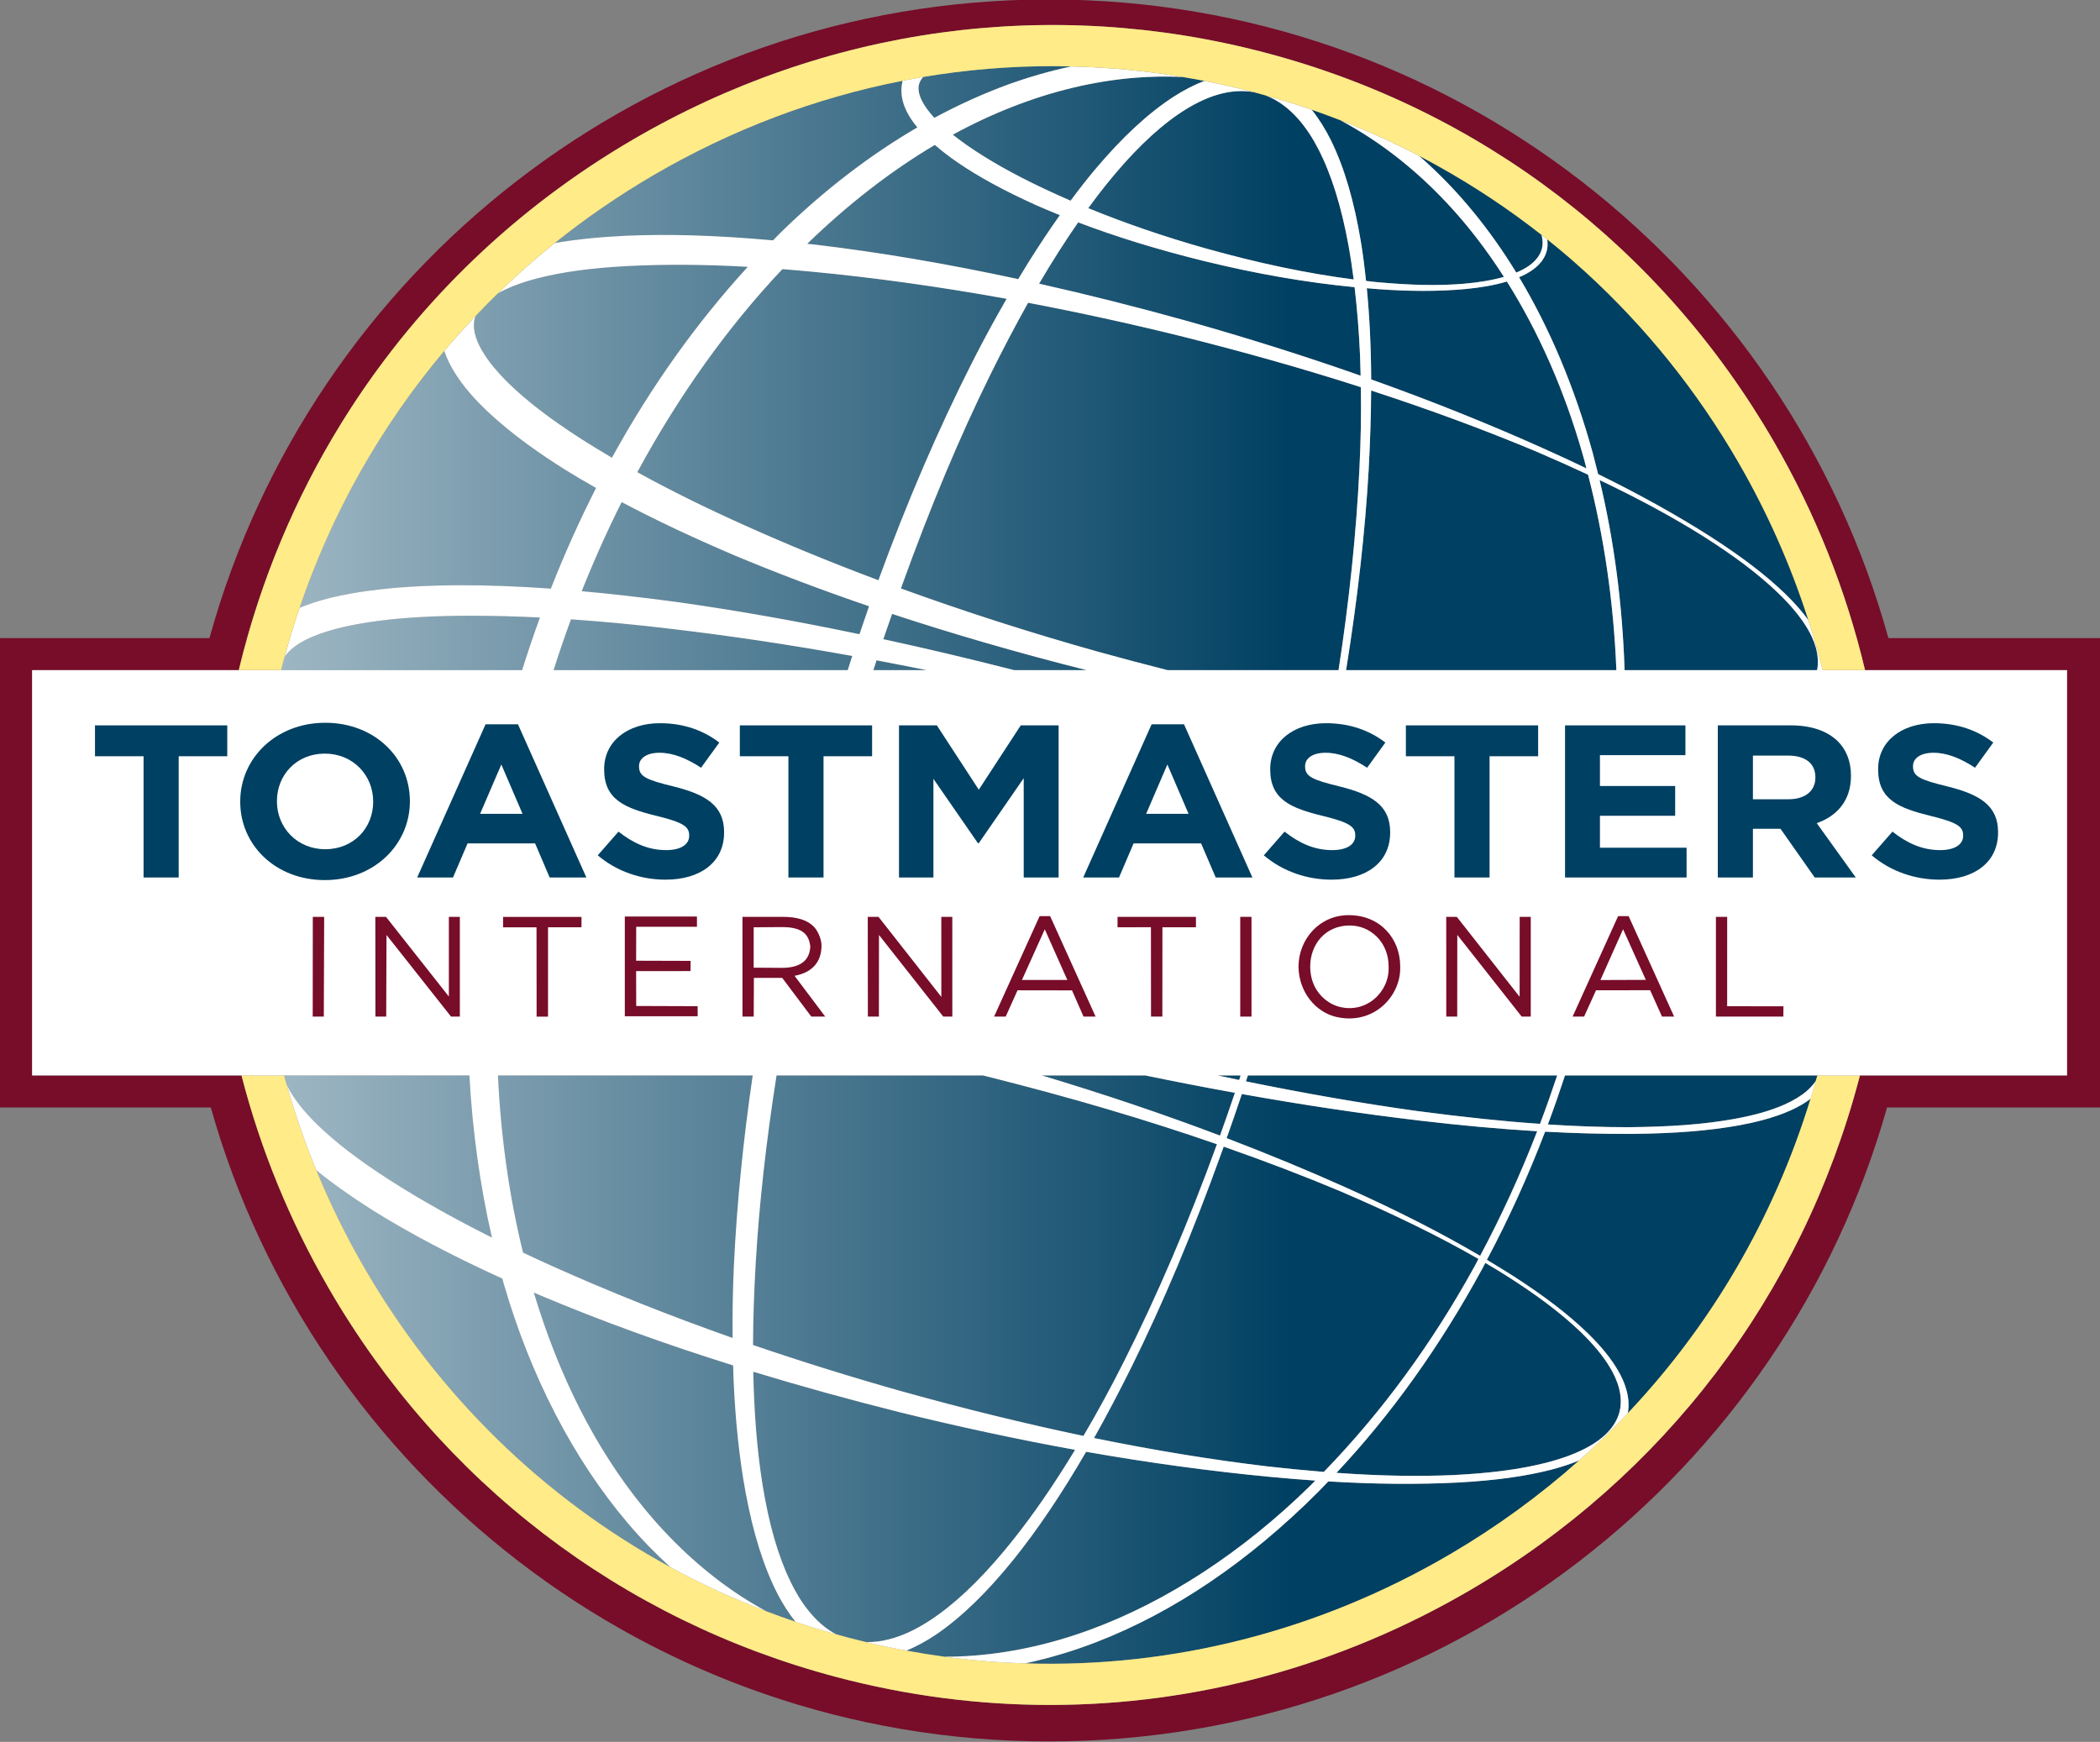 <?xml version="1.0" encoding="UTF-8" standalone="no"?>
<svg
   xmlns:dc="http://purl.org/dc/elements/1.1/"
   xmlns:cc="http://creativecommons.org/ns#"
   xmlns:rdf="http://www.w3.org/1999/02/22-rdf-syntax-ns#"
   xmlns:svg="http://www.w3.org/2000/svg"
   xmlns="http://www.w3.org/2000/svg"
   xmlns:sodipodi="http://sodipodi.sourceforge.net/DTD/sodipodi-0.dtd"
   xmlns:inkscape="http://www.inkscape.org/namespaces/inkscape"
   id="surfjack-footer-logo"
   viewBox="0 0 1000 829.554"
   version="1.1"
   sodipodi:docname="A.svg"
   width="1000"
   height="829.554"
   inkscape:version="0.92.4 (5da689c313, 2019-01-14)">
  <rect x="0" y="0" width="1000" height="829.554" fill="#808080" stroke="none"/>
  <defs
     id="defs31551">
    <clipPath
       clipPathUnits="userSpaceOnUse"
       id="clipPath35344">
      <path
         d="M 0,0 H 419.528 V 595.276 H 0 Z"
         id="path35342"
         inkscape:connector-curvature="0" />
    </clipPath>
    <clipPath
       clipPathUnits="userSpaceOnUse"
       id="clipPath35330">
      <path
         d="M 0,0 H 419.528 V 595.276 H 0 Z"
         id="path35328"
         inkscape:connector-curvature="0" />
    </clipPath>
    <clipPath
       clipPathUnits="userSpaceOnUse"
       id="clipPath35316">
      <path
         d="M 0,0 H 419.528 V 595.276 H 0 Z"
         id="path35314"
         inkscape:connector-curvature="0" />
    </clipPath>
    <clipPath
       clipPathUnits="userSpaceOnUse"
       id="clipPath35222">
      <path
         d="M 0,0 H 419.528 V 595.276 H 0 Z"
         id="path35220"
         inkscape:connector-curvature="0" />
    </clipPath>
    <clipPath
       clipPathUnits="userSpaceOnUse"
       id="clipPath36718">
      <path
         d="m 27.142,700.159 h 78.164 V 765 H 27.142 Z"
         id="path36716"
         inkscape:connector-curvature="0" />
    </clipPath>
    <linearGradient
       x1="0"
       y1="0"
       x2="1"
       y2="0"
       gradientUnits="userSpaceOnUse"
       gradientTransform="matrix(60.963,0,0,-60.963,14.254,740.981)"
       spreadMethod="pad"
       id="linearGradient36708">
      <stop
         style="stop-opacity:1;stop-color:#ffffff"
         offset="0"
         id="stop36704" />
      <stop
         style="stop-opacity:1;stop-color:#004062"
         offset="1"
         id="stop36706" />
    </linearGradient>
    <linearGradient
       x1="0"
       y1="0"
       x2="1"
       y2="0"
       gradientUnits="userSpaceOnUse"
       gradientTransform="matrix(60.963,0,0,-60.963,14.254,720.063)"
       spreadMethod="pad"
       id="linearGradient36688">
      <stop
         style="stop-opacity:1;stop-color:#ffffff"
         offset="0"
         id="stop36684" />
      <stop
         style="stop-opacity:1;stop-color:#004062"
         offset="1"
         id="stop36686" />
    </linearGradient>
    <linearGradient
       x1="0"
       y1="0"
       x2="1"
       y2="0"
       gradientUnits="userSpaceOnUse"
       gradientTransform="matrix(60.963,0,0,-60.963,14.254,753.849)"
       spreadMethod="pad"
       id="linearGradient36668">
      <stop
         style="stop-opacity:1;stop-color:#ffffff"
         offset="0"
         id="stop36664" />
      <stop
         style="stop-opacity:1;stop-color:#004062"
         offset="1"
         id="stop36666" />
    </linearGradient>
    <linearGradient
       x1="0"
       y1="0"
       x2="1"
       y2="0"
       gradientUnits="userSpaceOnUse"
       gradientTransform="matrix(60.963,0,0,-60.963,14.254,743.831)"
       spreadMethod="pad"
       id="linearGradient36648">
      <stop
         style="stop-opacity:1;stop-color:#ffffff"
         offset="0"
         id="stop36644" />
      <stop
         style="stop-opacity:1;stop-color:#004062"
         offset="1"
         id="stop36646" />
    </linearGradient>
    <linearGradient
       x1="0"
       y1="0"
       x2="1"
       y2="0"
       gradientUnits="userSpaceOnUse"
       gradientTransform="matrix(60.963,0,0,-60.963,14.254,749.172)"
       spreadMethod="pad"
       id="linearGradient36628">
      <stop
         style="stop-opacity:1;stop-color:#ffffff"
         offset="0"
         id="stop36624" />
      <stop
         style="stop-opacity:1;stop-color:#004062"
         offset="1"
         id="stop36626" />
    </linearGradient>
    <linearGradient
       x1="0"
       y1="0"
       x2="1"
       y2="0"
       gradientUnits="userSpaceOnUse"
       gradientTransform="matrix(60.963,0,0,-60.963,14.254,757.088)"
       spreadMethod="pad"
       id="linearGradient36608">
      <stop
         style="stop-opacity:1;stop-color:#ffffff"
         offset="0"
         id="stop36604" />
      <stop
         style="stop-opacity:1;stop-color:#004062"
         offset="1"
         id="stop36606" />
    </linearGradient>
    <linearGradient
       x1="0"
       y1="0"
       x2="1"
       y2="0"
       gradientUnits="userSpaceOnUse"
       gradientTransform="matrix(60.963,0,0,-60.963,14.254,743.573)"
       spreadMethod="pad"
       id="linearGradient36588">
      <stop
         style="stop-opacity:1;stop-color:#ffffff"
         offset="0"
         id="stop36584" />
      <stop
         style="stop-opacity:1;stop-color:#004062"
         offset="1"
         id="stop36586" />
    </linearGradient>
    <linearGradient
       x1="0"
       y1="0"
       x2="1"
       y2="0"
       gradientUnits="userSpaceOnUse"
       gradientTransform="matrix(60.963,0,0,-60.963,14.254,745.239)"
       spreadMethod="pad"
       id="linearGradient36568">
      <stop
         style="stop-opacity:1;stop-color:#ffffff"
         offset="0"
         id="stop36564" />
      <stop
         style="stop-opacity:1;stop-color:#004062"
         offset="1"
         id="stop36566" />
    </linearGradient>
    <linearGradient
       x1="0"
       y1="0"
       x2="1"
       y2="0"
       gradientUnits="userSpaceOnUse"
       gradientTransform="matrix(60.963,0,0,-60.963,14.254,716.245)"
       spreadMethod="pad"
       id="linearGradient36548">
      <stop
         style="stop-opacity:1;stop-color:#ffffff"
         offset="0"
         id="stop36544" />
      <stop
         style="stop-opacity:1;stop-color:#004062"
         offset="1"
         id="stop36546" />
    </linearGradient>
    <linearGradient
       x1="0"
       y1="0"
       x2="1"
       y2="0"
       gradientUnits="userSpaceOnUse"
       gradientTransform="matrix(60.963,0,0,-60.963,14.254,724.047)"
       spreadMethod="pad"
       id="linearGradient36528">
      <stop
         style="stop-opacity:1;stop-color:#ffffff"
         offset="0"
         id="stop36524" />
      <stop
         style="stop-opacity:1;stop-color:#004062"
         offset="1"
         id="stop36526" />
    </linearGradient>
    <linearGradient
       x1="0"
       y1="0"
       x2="1"
       y2="0"
       gradientUnits="userSpaceOnUse"
       gradientTransform="matrix(60.963,0,0,-60.963,14.254,718.239)"
       spreadMethod="pad"
       id="linearGradient36508">
      <stop
         style="stop-opacity:1;stop-color:#ffffff"
         offset="0"
         id="stop36504" />
      <stop
         style="stop-opacity:1;stop-color:#004062"
         offset="1"
         id="stop36506" />
    </linearGradient>
    <linearGradient
       x1="0"
       y1="0"
       x2="1"
       y2="0"
       gradientUnits="userSpaceOnUse"
       gradientTransform="matrix(60.963,0,0,-60.963,14.254,714.007)"
       spreadMethod="pad"
       id="linearGradient36488">
      <stop
         style="stop-opacity:1;stop-color:#ffffff"
         offset="0"
         id="stop36484" />
      <stop
         style="stop-opacity:1;stop-color:#004062"
         offset="1"
         id="stop36486" />
    </linearGradient>
    <linearGradient
       x1="0"
       y1="0"
       x2="1"
       y2="0"
       gradientUnits="userSpaceOnUse"
       gradientTransform="matrix(60.963,0,0,-60.963,14.254,721.245)"
       spreadMethod="pad"
       id="linearGradient36468">
      <stop
         style="stop-opacity:1;stop-color:#ffffff"
         offset="0"
         id="stop36464" />
      <stop
         style="stop-opacity:1;stop-color:#004062"
         offset="1"
         id="stop36466" />
    </linearGradient>
    <linearGradient
       x1="0"
       y1="0"
       x2="1"
       y2="0"
       gradientUnits="userSpaceOnUse"
       gradientTransform="matrix(60.963,0,0,-60.963,14.254,757.635)"
       spreadMethod="pad"
       id="linearGradient36448">
      <stop
         style="stop-opacity:1;stop-color:#ffffff"
         offset="0"
         id="stop36444" />
      <stop
         style="stop-opacity:1;stop-color:#004062"
         offset="1"
         id="stop36446" />
    </linearGradient>
    <linearGradient
       x1="0"
       y1="0"
       x2="1"
       y2="0"
       gradientUnits="userSpaceOnUse"
       gradientTransform="matrix(60.963,0,0,-60.963,14.254,758.952)"
       spreadMethod="pad"
       id="linearGradient36428">
      <stop
         style="stop-opacity:1;stop-color:#ffffff"
         offset="0"
         id="stop36424" />
      <stop
         style="stop-opacity:1;stop-color:#004062"
         offset="1"
         id="stop36426" />
    </linearGradient>
    <linearGradient
       x1="0"
       y1="0"
       x2="1"
       y2="0"
       gradientUnits="userSpaceOnUse"
       gradientTransform="matrix(60.963,0,0,-60.963,14.254,724.864)"
       spreadMethod="pad"
       id="linearGradient36408">
      <stop
         style="stop-opacity:1;stop-color:#ffffff"
         offset="0"
         id="stop36404" />
      <stop
         style="stop-opacity:1;stop-color:#004062"
         offset="1"
         id="stop36406" />
    </linearGradient>
    <linearGradient
       x1="0"
       y1="0"
       x2="1"
       y2="0"
       gradientUnits="userSpaceOnUse"
       gradientTransform="matrix(60.963,0,0,-60.963,14.254,751.533)"
       spreadMethod="pad"
       id="linearGradient36388">
      <stop
         style="stop-opacity:1;stop-color:#ffffff"
         offset="0"
         id="stop36384" />
      <stop
         style="stop-opacity:1;stop-color:#004062"
         offset="1"
         id="stop36386" />
    </linearGradient>
    <linearGradient
       x1="0"
       y1="0"
       x2="1"
       y2="0"
       gradientUnits="userSpaceOnUse"
       gradientTransform="matrix(60.963,0,0,-60.963,14.254,758.084)"
       spreadMethod="pad"
       id="linearGradient36368">
      <stop
         style="stop-opacity:1;stop-color:#ffffff"
         offset="0"
         id="stop36364" />
      <stop
         style="stop-opacity:1;stop-color:#004062"
         offset="1"
         id="stop36366" />
    </linearGradient>
    <linearGradient
       x1="0"
       y1="0"
       x2="1"
       y2="0"
       gradientUnits="userSpaceOnUse"
       gradientTransform="matrix(60.963,0,0,-60.963,14.254,759.82)"
       spreadMethod="pad"
       id="linearGradient36348">
      <stop
         style="stop-opacity:1;stop-color:#ffffff"
         offset="0"
         id="stop36344" />
      <stop
         style="stop-opacity:1;stop-color:#004062"
         offset="1"
         id="stop36346" />
    </linearGradient>
    <linearGradient
       x1="0"
       y1="0"
       x2="1"
       y2="0"
       gradientUnits="userSpaceOnUse"
       gradientTransform="matrix(60.963,0,0,-60.963,14.254,741.048)"
       spreadMethod="pad"
       id="linearGradient36328">
      <stop
         style="stop-opacity:1;stop-color:#ffffff"
         offset="0"
         id="stop36324" />
      <stop
         style="stop-opacity:1;stop-color:#004062"
         offset="1"
         id="stop36326" />
    </linearGradient>
    <linearGradient
       x1="0"
       y1="0"
       x2="1"
       y2="0"
       gradientUnits="userSpaceOnUse"
       gradientTransform="matrix(60.963,0,0,-60.963,14.254,747.137)"
       spreadMethod="pad"
       id="linearGradient36308">
      <stop
         style="stop-opacity:1;stop-color:#ffffff"
         offset="0"
         id="stop36304" />
      <stop
         style="stop-opacity:1;stop-color:#004062"
         offset="1"
         id="stop36306" />
    </linearGradient>
    <linearGradient
       x1="0"
       y1="0"
       x2="1"
       y2="0"
       gradientUnits="userSpaceOnUse"
       gradientTransform="matrix(60.963,0,0,-60.963,14.254,761.556)"
       spreadMethod="pad"
       id="linearGradient36288">
      <stop
         style="stop-opacity:1;stop-color:#ffffff"
         offset="0"
         id="stop36284" />
      <stop
         style="stop-opacity:1;stop-color:#004062"
         offset="1"
         id="stop36286" />
    </linearGradient>
    <linearGradient
       x1="0"
       y1="0"
       x2="1"
       y2="0"
       gradientUnits="userSpaceOnUse"
       gradientTransform="matrix(60.963,0,0,-60.963,14.254,741.082)"
       spreadMethod="pad"
       id="linearGradient36268">
      <stop
         style="stop-opacity:1;stop-color:#ffffff"
         offset="0"
         id="stop36264" />
      <stop
         style="stop-opacity:1;stop-color:#004062"
         offset="1"
         id="stop36266" />
    </linearGradient>
    <linearGradient
       x1="0"
       y1="0"
       x2="1"
       y2="0"
       gradientUnits="userSpaceOnUse"
       gradientTransform="matrix(60.963,0,0,-60.963,14.254,740.217)"
       spreadMethod="pad"
       id="linearGradient36248">
      <stop
         style="stop-opacity:1;stop-color:#ffffff"
         offset="0"
         id="stop36244" />
      <stop
         style="stop-opacity:1;stop-color:#004062"
         offset="1"
         id="stop36246" />
    </linearGradient>
    <linearGradient
       x1="0"
       y1="0"
       x2="1"
       y2="0"
       gradientUnits="userSpaceOnUse"
       gradientTransform="matrix(60.963,0,0,-60.963,14.254,723.829)"
       spreadMethod="pad"
       id="linearGradient36228">
      <stop
         style="stop-opacity:1;stop-color:#ffffff"
         offset="0"
         id="stop36224" />
      <stop
         style="stop-opacity:1;stop-color:#004062"
         offset="1"
         id="stop36226" />
    </linearGradient>
    <linearGradient
       x1="0"
       y1="0"
       x2="1"
       y2="0"
       gradientUnits="userSpaceOnUse"
       gradientTransform="matrix(60.963,0,0,-60.963,14.254,757.006)"
       spreadMethod="pad"
       id="linearGradient36208">
      <stop
         style="stop-opacity:1;stop-color:#ffffff"
         offset="0"
         id="stop36204" />
      <stop
         style="stop-opacity:1;stop-color:#004062"
         offset="1"
         id="stop36206" />
    </linearGradient>
    <linearGradient
       x1="0"
       y1="0"
       x2="1"
       y2="0"
       gradientUnits="userSpaceOnUse"
       gradientTransform="matrix(60.963,0,0,-60.963,14.254,746.873)"
       spreadMethod="pad"
       id="linearGradient36188">
      <stop
         style="stop-opacity:1;stop-color:#ffffff"
         offset="0"
         id="stop36184" />
      <stop
         style="stop-opacity:1;stop-color:#004062"
         offset="1"
         id="stop36186" />
    </linearGradient>
    <linearGradient
       x1="0"
       y1="0"
       x2="1"
       y2="0"
       gradientUnits="userSpaceOnUse"
       gradientTransform="matrix(60.963,0,0,-60.963,14.254,748.986)"
       spreadMethod="pad"
       id="linearGradient36168">
      <stop
         style="stop-opacity:1;stop-color:#ffffff"
         offset="0"
         id="stop36164" />
      <stop
         style="stop-opacity:1;stop-color:#004062"
         offset="1"
         id="stop36166" />
    </linearGradient>
    <linearGradient
       x1="0"
       y1="0"
       x2="1"
       y2="0"
       gradientUnits="userSpaceOnUse"
       gradientTransform="matrix(60.963,0,0,-60.963,14.254,751.023)"
       spreadMethod="pad"
       id="linearGradient36148">
      <stop
         style="stop-opacity:1;stop-color:#ffffff"
         offset="0"
         id="stop36144" />
      <stop
         style="stop-opacity:1;stop-color:#004062"
         offset="1"
         id="stop36146" />
    </linearGradient>
    <clipPath
       clipPathUnits="userSpaceOnUse"
       id="clipPath36126">
      <path
         d="m 27.142,700.159 h 78.164 V 765 H 27.142 Z"
         id="path36124"
         inkscape:connector-curvature="0" />
    </clipPath>
    <linearGradient
       x1="0"
       y1="0"
       x2="1"
       y2="0"
       gradientUnits="userSpaceOnUse"
       gradientTransform="matrix(60.963,0,0,-60.963,14.254,723.985)"
       spreadMethod="pad"
       id="linearGradient36116">
      <stop
         style="stop-opacity:1;stop-color:#ffffff"
         offset="0"
         id="stop36112" />
      <stop
         style="stop-opacity:1;stop-color:#004062"
         offset="1"
         id="stop36114" />
    </linearGradient>
    <linearGradient
       x1="0"
       y1="0"
       x2="1"
       y2="0"
       gradientUnits="userSpaceOnUse"
       gradientTransform="matrix(60.963,0,0,-60.963,14.254,707.126)"
       spreadMethod="pad"
       id="linearGradient36096">
      <stop
         style="stop-opacity:1;stop-color:#ffffff"
         offset="0"
         id="stop36092" />
      <stop
         style="stop-opacity:1;stop-color:#004062"
         offset="1"
         id="stop36094" />
    </linearGradient>
    <linearGradient
       x1="0"
       y1="0"
       x2="1"
       y2="0"
       gradientUnits="userSpaceOnUse"
       gradientTransform="matrix(60.963,0,0,-60.963,14.254,710.74)"
       spreadMethod="pad"
       id="linearGradient36076">
      <stop
         style="stop-opacity:1;stop-color:#ffffff"
         offset="0"
         id="stop36072" />
      <stop
         style="stop-opacity:1;stop-color:#004062"
         offset="1"
         id="stop36074" />
    </linearGradient>
    <linearGradient
       x1="0"
       y1="0"
       x2="1"
       y2="0"
       gradientUnits="userSpaceOnUse"
       gradientTransform="matrix(60.963,0,0,-60.963,14.254,721.931)"
       spreadMethod="pad"
       id="linearGradient36056">
      <stop
         style="stop-opacity:1;stop-color:#ffffff"
         offset="0"
         id="stop36052" />
      <stop
         style="stop-opacity:1;stop-color:#004062"
         offset="1"
         id="stop36054" />
    </linearGradient>
    <linearGradient
       x1="0"
       y1="0"
       x2="1"
       y2="0"
       gradientUnits="userSpaceOnUse"
       gradientTransform="matrix(60.963,0,0,-60.963,14.254,718.227)"
       spreadMethod="pad"
       id="linearGradient36036">
      <stop
         style="stop-opacity:1;stop-color:#ffffff"
         offset="0"
         id="stop36032" />
      <stop
         style="stop-opacity:1;stop-color:#004062"
         offset="1"
         id="stop36034" />
    </linearGradient>
    <linearGradient
       x1="0"
       y1="0"
       x2="1"
       y2="0"
       gradientUnits="userSpaceOnUse"
       gradientTransform="matrix(60.963,0,0,-60.963,14.254,714.032)"
       spreadMethod="pad"
       id="linearGradient36016">
      <stop
         style="stop-opacity:1;stop-color:#ffffff"
         offset="0"
         id="stop36012" />
      <stop
         style="stop-opacity:1;stop-color:#004062"
         offset="1"
         id="stop36014" />
    </linearGradient>
    <linearGradient
       x1="0"
       y1="0"
       x2="1"
       y2="0"
       gradientUnits="userSpaceOnUse"
       gradientTransform="matrix(49.219,0,0,-49.219,14.254,740.046)"
       spreadMethod="pad"
       id="linearGradient35996">
      <stop
         style="stop-opacity:1;stop-color:#ffffff"
         offset="0"
         id="stop35992" />
      <stop
         style="stop-opacity:1;stop-color:#004062"
         offset="1"
         id="stop35994" />
    </linearGradient>
    <linearGradient
       x1="0"
       y1="0"
       x2="1"
       y2="0"
       gradientUnits="userSpaceOnUse"
       gradientTransform="matrix(60.963,0,0,-60.963,14.254,706.833)"
       spreadMethod="pad"
       id="linearGradient35976">
      <stop
         style="stop-opacity:1;stop-color:#ffffff"
         offset="0"
         id="stop35972" />
      <stop
         style="stop-opacity:1;stop-color:#004062"
         offset="1"
         id="stop35974" />
    </linearGradient>
    <linearGradient
       x1="0"
       y1="0"
       x2="1"
       y2="0"
       gradientUnits="userSpaceOnUse"
       gradientTransform="matrix(60.963,0,0,-60.963,14.254,708.888)"
       spreadMethod="pad"
       id="linearGradient35956">
      <stop
         style="stop-opacity:1;stop-color:#ffffff"
         offset="0"
         id="stop35952" />
      <stop
         style="stop-opacity:1;stop-color:#004062"
         offset="1"
         id="stop35954" />
    </linearGradient>
    <clipPath
       clipPathUnits="userSpaceOnUse"
       id="clipPath35934">
      <path
         d="m 27.142,700.159 h 78.164 V 765 H 27.142 Z"
         id="path35932"
         inkscape:connector-curvature="0" />
    </clipPath>
  </defs>
  <sodipodi:namedview
     pagecolor="#ffffff"
     bordercolor="#666666"
     borderopacity="1"
     objecttolerance="10"
     gridtolerance="10"
     guidetolerance="10"
     inkscape:pageopacity="0"
     inkscape:pageshadow="2"
     inkscape:window-width="1920"
     inkscape:window-height="1017"
     id="namedview31549"
     showgrid="false"
     fit-margin-top="0"
     fit-margin-left="0"
     fit-margin-right="0"
     fit-margin-bottom="0"
     inkscape:zoom="0.33515594"
     inkscape:cx="507.90592"
     inkscape:cy="361.37134"
     inkscape:window-x="1912"
     inkscape:window-y="-8"
     inkscape:window-maximized="1"
     inkscape:current-layer="g36714" />
  <style
     type="text/css"
     id="style31486">
	.st0{fill:#EDEAE6;}
</style>
  <g
     id="g35928"
     transform="matrix(12.794,0,0,-12.794,-347.249,9787.152)">
    <g
       id="g35930"
       clip-path="url(#clipPath35934)">
      <g
         id="g35936"
         transform="translate(104.075,724.948)">
        <path
           d="m 0,0 h -7.707 c -0.01,-0.036 -0.018,-0.073 -0.028,-0.109 -2.129,-8.061 -7.264,-14.822 -14.458,-19.036 -4.842,-2.836 -10.22,-4.287 -15.664,-4.287 -2.647,0 -5.308,0.343 -7.932,1.036 -8.02,2.118 -14.736,7.261 -18.912,14.48 -1.455,2.515 -2.538,5.176 -3.244,7.916 h -7.794 v 15.087 h 7.693 c 0.055,0.23 0.112,0.46 0.173,0.69 2.13,8.062 7.265,14.823 14.459,19.037 7.196,4.214 15.576,5.369 23.596,3.25 8.02,-2.118 14.736,-7.26 18.912,-14.479 1.558,-2.693 2.69,-5.552 3.388,-8.498 H 0 Z m -6.647,16.278 c -3.785,13.706 -16.336,23.774 -31.247,23.774 -14.909,0 -27.458,-10.068 -31.243,-23.774 h -7.796 V -1.191 h 7.845 c 3.843,-13.616 16.349,-23.599 31.194,-23.599 14.847,0 27.354,9.983 31.197,23.599 h 7.928 v 17.469 z"
           style="fill:#770d29;fill-opacity:1;fill-rule:nonzero;stroke:none"
           id="path35938"
           inkscape:connector-curvature="0" />
      </g>
    </g>
  </g>
  <g
     id="g35940"
     transform="matrix(12.794,0,0,-12.794,-347.249,9787.152)">
    <g
       id="g35942">
      <g
         id="g35948">
        <g
           id="g35950">
          <path
             d="m 55.177,713.92 c 0.03,-1.542 0.141,-2.913 0.342,-4.187 v 0 c 0.239,-1.481 0.58,-2.666 1.042,-3.624 v 0 c 0.332,-0.689 0.881,-1.532 1.7,-1.962 v 0 c 0.138,-0.038 0.277,-0.078 0.415,-0.115 v 0 c 0.231,-0.061 0.461,-0.118 0.692,-0.174 v 0 c 0.28,-0.009 0.569,0.024 0.86,0.101 v 0 c 0.479,0.119 0.988,0.354 1.515,0.698 v 0 c 0.892,0.582 1.796,1.427 2.765,2.585 v 0 c 0.789,0.944 1.566,2.033 2.375,3.328 v 0 c 0.073,0.115 0.144,0.231 0.214,0.347 v 0 l 0.057,0.096 c -2.13,0.387 -4.324,0.857 -6.52,1.398 v 0 c -1.867,0.467 -3.702,0.975 -5.457,1.509 z"
             style="fill:url(#linearGradient35956);stroke:none"
             id="path35958"
             inkscape:connector-curvature="0" />
        </g>
      </g>
    </g>
  </g>
  <g
     id="g35960"
     transform="matrix(12.794,0,0,-12.794,-347.249,9787.152)">
    <g
       id="g35962">
      <g
         id="g35968">
        <g
           id="g35970">
          <path
             d="m 84.903,710.28 c -0.989,-0.254 -2.062,-0.403 -3.476,-0.483 v 0 c -1.513,-0.078 -3.099,-0.065 -4.848,0.04 v 0 c -0.047,-0.048 -0.093,-0.097 -0.138,-0.146 v 0 c -0.079,-0.082 -0.155,-0.163 -0.236,-0.243 v 0 c -2.59,-2.591 -5.364,-4.47 -8.243,-5.587 v 0 h -0.001 c -0.877,-0.34 -1.77,-0.605 -2.665,-0.797 v 0 c 5.488,-0.174 10.936,1.203 15.813,4.06 v 0 c 1.732,1.015 3.338,2.186 4.805,3.492 v 0 c -0.302,-0.125 -0.636,-0.236 -1.011,-0.336"
             style="fill:url(#linearGradient35976);stroke:none"
             id="path35978"
             inkscape:connector-curvature="0" />
        </g>
      </g>
    </g>
  </g>
  <g
     id="g35980"
     transform="matrix(12.794,0,0,-12.794,-347.249,9787.152)">
    <g
       id="g35982">
      <g
         id="g35988">
        <g
           id="g35990">
          <path
             d="m 37.607,740.035 h 0.006 c -10e-4,0.007 -10e-4,0.013 -10e-4,0.021 v 0 c -0.002,-0.007 -0.004,-0.014 -0.005,-0.021"
             style="fill:url(#linearGradient35996);stroke:none"
             id="path35998"
             inkscape:connector-curvature="0" />
        </g>
      </g>
    </g>
  </g>
  <g
     id="g36000"
     transform="matrix(12.794,0,0,-12.794,-347.249,9787.152)">
    <g
       id="g36002">
      <g
         id="g36008">
        <g
           id="g36010">
          <path
             d="m 38.918,721.417 c 0.508,-1.235 1.101,-2.444 1.781,-3.619 v 0 c 2.76,-4.773 6.69,-8.59 11.391,-11.15 v 0 c -0.554,0.504 -1.085,1.049 -1.583,1.636 v 0 c -2.021,2.379 -3.621,5.468 -4.623,8.932 v 0 c -0.01,0.036 -0.019,0.07 -0.029,0.105 v 0 l -0.017,0.065 c -1.869,0.85 -3.46,1.69 -4.861,2.565 v 0 c -0.811,0.516 -1.472,0.988 -2.059,1.466 z"
             style="fill:url(#linearGradient36016);stroke:none"
             id="path36018"
             inkscape:connector-curvature="0" />
        </g>
      </g>
    </g>
  </g>
  <g
     id="g36020"
     transform="matrix(12.794,0,0,-12.794,-347.249,9787.152)">
    <g
       id="g36022">
      <g
         id="g36028">
        <g
           id="g36030">
          <path
             d="m 93.794,723.65 c -0.67,-0.299 -1.377,-0.455 -1.919,-0.558 v 0 c -1.135,-0.203 -2.357,-0.301 -3.964,-0.319 v 0 c -1.044,-0.006 -2.11,0.021 -3.261,0.083 v 0 c -0.633,-1.656 -1.362,-3.26 -2.167,-4.77 v 0 c 0.368,-0.222 0.688,-0.418 0.976,-0.6 v 0 c 1.191,-0.768 2.048,-1.428 2.783,-2.137 v 0 c 0.496,-0.486 0.85,-0.922 1.114,-1.371 v 0 c 0.237,-0.401 0.486,-0.994 0.372,-1.602 v 0 c 3.115,3.293 5.443,7.275 6.801,11.703 v 0 c -0.201,-0.154 -0.437,-0.293 -0.735,-0.429"
             style="fill:url(#linearGradient36036);stroke:none"
             id="path36038"
             inkscape:connector-curvature="0" />
        </g>
      </g>
    </g>
  </g>
  <g
     id="g36040"
     transform="matrix(12.794,0,0,-12.794,-347.249,9787.152)">
    <g
       id="g36042">
      <g
         id="g36048">
        <g
           id="g36050">
          <path
             d="m 37.715,724.948 c 0.029,-0.108 0.062,-0.215 0.093,-0.322 v 0 c 0.041,-0.093 0.087,-0.186 0.143,-0.283 v 0 c 0.227,-0.386 0.554,-0.787 1,-1.225 v 0 c 0.683,-0.662 1.531,-1.313 2.668,-2.047 v 0 c 1.142,-0.734 2.396,-1.439 3.831,-2.156 v 0 c -0.446,1.941 -0.725,3.962 -0.839,6.033 v 0 z"
             style="fill:url(#linearGradient36056);stroke:none"
             id="path36058"
             inkscape:connector-curvature="0" />
        </g>
      </g>
    </g>
  </g>
  <g
     id="g36060"
     transform="matrix(12.794,0,0,-12.794,-347.249,9787.152)">
    <g
       id="g36062">
      <g
         id="g36068">
        <g
           id="g36070">
          <path
             d="m 47.009,716.867 c 0.942,-3.133 2.305,-5.81 4.053,-7.962 v 0 c 1.018,-1.257 2.164,-2.324 3.405,-3.172 v 0 c 0.375,-0.257 0.775,-0.501 1.193,-0.728 v 0 c 0.359,-0.138 0.721,-0.268 1.089,-0.391 v 0 c -0.239,0.298 -0.459,0.637 -0.655,1.011 v 0 c -0.521,1.006 -0.914,2.249 -1.202,3.801 v 0 c -0.231,1.251 -0.376,2.616 -0.446,4.173 v 0 c -0.006,0.12 -0.009,0.24 -0.012,0.361 v 0 c -0.002,0.065 -0.004,0.13 -0.006,0.194 v 0 c -2.564,0.804 -4.901,1.653 -7.143,2.592 v 0 c -0.05,0.023 -0.101,0.045 -0.151,0.067 v 0 c -0.042,0.018 -0.083,0.036 -0.125,0.054 z"
             style="fill:url(#linearGradient36076);stroke:none"
             id="path36078"
             inkscape:connector-curvature="0" />
        </g>
      </g>
    </g>
  </g>
  <g
     id="g36080"
     transform="matrix(12.794,0,0,-12.794,-347.249,9787.152)">
    <g
       id="g36082">
      <g
         id="g36088">
        <g
           id="g36090">
          <path
             d="m 64.852,706.912 c -0.986,-1.218 -1.919,-2.121 -2.851,-2.762 v 0 c -0.376,-0.254 -0.752,-0.457 -1.123,-0.611 v 0 c 0.473,-0.087 0.948,-0.163 1.422,-0.228 v 0 c 0.291,0 0.57,0.007 0.839,0.025 v 0 c 1.514,0.091 3.055,0.422 4.58,0.982 v 0 c 2.845,1.044 5.674,2.895 8.18,5.35 v 0 c 0.055,0.053 0.109,0.108 0.162,0.163 v 0 c 0.011,0.013 0.023,0.024 0.036,0.037 v 0 c -0.56,0.038 -1.122,0.085 -1.671,0.137 v 0 c -2.204,0.208 -4.512,0.522 -6.86,0.935 v 0 c -0.908,-1.567 -1.797,-2.885 -2.714,-4.028"
             style="fill:url(#linearGradient36096);stroke:none"
             id="path36098"
             inkscape:connector-curvature="0" />
        </g>
      </g>
    </g>
  </g>
  <g
     id="g36100"
     transform="matrix(12.794,0,0,-12.794,-347.249,9787.152)">
    <g
       id="g36102">
      <g
         id="g36108">
        <g
           id="g36110">
          <path
             d="m 85.39,724.948 c -0.2,-0.607 -0.41,-1.217 -0.637,-1.823 v 0 c 1.056,-0.069 2.032,-0.103 2.982,-0.103 v 0 c 1.603,0.014 2.815,0.107 3.931,0.304 v 0 c 0.786,0.142 1.369,0.308 1.89,0.539 v 0 c 0.351,0.157 0.616,0.318 0.836,0.509 v 0 c 0.133,0.114 0.244,0.238 0.332,0.369 v 0 c 0.019,0.068 0.04,0.137 0.059,0.205 v 0 z"
             style="fill:url(#linearGradient36116);stroke:none"
             id="path36118"
             inkscape:connector-curvature="0" />
        </g>
      </g>
    </g>
  </g>
  <g
     id="g36120"
     transform="matrix(12.794,0,0,-12.794,-347.249,9787.152)">
    <g
       id="g36122"
       clip-path="url(#clipPath36126)">
      <g
         id="g36128"
         transform="translate(96.197,724.948)">
        <path
           d="m 0,0 h -0.496 -0.86 -0.058 c -0.019,-0.069 -0.04,-0.137 -0.059,-0.205 -0.063,-0.223 -0.128,-0.444 -0.195,-0.664 -1.358,-4.429 -3.686,-8.41 -6.802,-11.704 -0.578,-0.61 -1.183,-1.198 -1.813,-1.76 -1.467,-1.306 -3.073,-2.477 -4.806,-3.492 -4.876,-2.856 -10.324,-4.233 -15.813,-4.06 -0.998,0.032 -1.998,0.113 -2.996,0.248 -0.474,0.064 -0.948,0.14 -1.422,0.228 -0.504,0.093 -1.008,0.199 -1.51,0.319 -0.23,0.055 -0.46,0.113 -0.69,0.174 -0.14,0.036 -0.278,0.076 -0.416,0.115 -0.51,0.143 -1.015,0.298 -1.513,0.466 -0.366,0.123 -0.729,0.254 -1.089,0.391 -1.232,0.47 -2.423,1.019 -3.569,1.643 -4.701,2.561 -8.631,6.377 -11.392,11.151 -0.679,1.175 -1.272,2.384 -1.78,3.618 -0.433,1.053 -0.802,2.124 -1.111,3.209 -0.03,0.108 -0.063,0.215 -0.093,0.323 h -0.02 -1.03 -0.522 -0.012 c 0.706,-2.74 1.789,-5.401 3.244,-7.916 4.176,-7.219 10.892,-12.362 18.912,-14.48 2.624,-0.693 5.285,-1.036 7.932,-1.036 5.444,0 10.822,1.451 15.664,4.287 7.194,4.214 12.329,10.975 14.458,19.036 0.01,0.036 0.018,0.073 0.028,0.109 z"
           style="fill:#ffeb88;fill-opacity:1;fill-rule:nonzero;stroke:none"
           id="path36130"
           inkscape:connector-curvature="0" />
      </g>
    </g>
  </g>
  <g
     id="g36132"
     transform="matrix(12.794,0,0,-12.794,-347.249,9787.152)">
    <g
       id="g36134">
      <g
         id="g36140">
        <g
           id="g36142">
          <path
             d="m 81.693,754.222 c -0.991,-0.092 -2.07,-0.093 -3.298,-0.002 v 0 c -0.121,0.008 -0.24,0.019 -0.359,0.03 v 0 l -0.022,0.002 c 0.103,-1.063 0.158,-2.205 0.163,-3.395 v 0 c 2.242,-0.8 4.394,-1.663 6.4,-2.565 v 0 c 0.541,-0.241 1.081,-0.492 1.612,-0.747 v 0 l -0.02,0.077 c -0.039,0.15 -0.079,0.306 -0.125,0.458 v 0 c -0.675,2.363 -1.623,4.522 -2.816,6.421 v 0 c -0.446,-0.133 -0.935,-0.221 -1.535,-0.279"
             style="fill:url(#linearGradient36148);stroke:none"
             id="path36150"
             inkscape:connector-curvature="0" />
        </g>
      </g>
    </g>
  </g>
  <g
     id="g36152"
     transform="matrix(12.794,0,0,-12.794,-347.249,9787.152)">
    <g
       id="g36154">
      <g
         id="g36160">
        <g
           id="g36162">
          <path
             d="m 84.709,755.635 c -0.092,-0.354 -0.362,-0.593 -0.572,-0.733 v 0 c -0.129,-0.088 -0.279,-0.167 -0.455,-0.241 v 0 c 1.15,-1.92 2.072,-4.12 2.741,-6.54 v 0 c 0.056,-0.209 0.108,-0.421 0.161,-0.631 v 0 l 0.038,-0.156 c 1.558,-0.767 2.924,-1.527 4.175,-2.324 v 0 c 1.204,-0.777 2.067,-1.437 2.799,-2.142 v 0 c 0.35,-0.342 0.625,-0.657 0.851,-0.967 v 0 c -0.648,2.02 -1.515,3.987 -2.602,5.867 v 0 c -1.546,2.673 -3.46,5.044 -5.668,7.065 v 0 c -0.168,0.152 -0.335,0.303 -0.506,0.451 v 0 c -0.048,0.042 -0.095,0.083 -0.143,0.125 v 0 c -0.249,0.213 -0.502,0.423 -0.759,0.629 v 0 c -0.013,0.011 -0.027,0.022 -0.04,0.033 v 0 c 0.023,-0.158 0.016,-0.302 -0.02,-0.436"
             style="fill:url(#linearGradient36168);stroke:none"
             id="path36170"
             inkscape:connector-curvature="0" />
        </g>
      </g>
    </g>
  </g>
  <g
     id="g36172"
     transform="matrix(12.794,0,0,-12.794,-347.249,9787.152)">
    <g
       id="g36174">
      <g
         id="g36180">
        <g
           id="g36182">
          <path
             d="m 64.003,751.038 c -1.151,-2.334 -2.232,-4.914 -3.302,-7.885 v 0 c -0.008,-0.02 -0.015,-0.04 -0.022,-0.06 v 0 c -0.002,-0.006 -0.004,-0.012 -0.006,-0.018 v 0 c 2.337,-0.85 4.788,-1.637 7.285,-2.34 v 0 c 0.899,-0.249 1.775,-0.481 2.637,-0.7 v 0 h 6.367 c 0.398,2.588 0.66,5.104 0.777,7.494 v 0 c 0.051,0.997 0.069,2.02 0.053,3.039 v 0 c -2.116,0.68 -4.32,1.305 -6.733,1.908 v 0 c -1.878,0.463 -3.78,0.879 -5.652,1.234 v 0 c -0.468,-0.834 -0.927,-1.708 -1.404,-2.672"
             style="fill:url(#linearGradient36188);stroke:none"
             id="path36190"
             inkscape:connector-curvature="0" />
        </g>
      </g>
    </g>
  </g>
  <g
     id="g36192"
     transform="matrix(12.794,0,0,-12.794,-347.249,9787.152)">
    <g
       id="g36194">
      <g
         id="g36200">
        <g
           id="g36202">
          <path
             d="m 79.961,759.178 c 0.733,-0.64 1.422,-1.354 2.051,-2.127 v 0 c 0.552,-0.677 1.079,-1.422 1.565,-2.217 v 0 c 0.164,0.069 0.298,0.138 0.42,0.218 v 0 c 0.196,0.128 0.447,0.347 0.534,0.667 v 0 c 0.041,0.159 0.037,0.329 -0.014,0.519 v 0 c -1.221,0.958 -2.521,1.819 -3.874,2.573 v 0 c -0.044,0.025 -0.089,0.05 -0.134,0.074 v 0 c -0.099,0.055 -0.2,0.108 -0.3,0.162 v 0 c -0.082,0.044 -0.165,0.088 -0.248,0.131 z"
             style="fill:url(#linearGradient36208);stroke:none"
             id="path36210"
             inkscape:connector-curvature="0" />
        </g>
      </g>
    </g>
  </g>
  <g
     id="g36212"
     transform="matrix(12.794,0,0,-12.794,-347.249,9787.152)">
    <g
       id="g36214">
      <g
         id="g36220">
        <g
           id="g36222">
          <path
             d="m 65.918,724.948 c 2.309,-0.693 4.533,-1.443 6.632,-2.239 v 0 c 0.184,0.514 0.366,1.036 0.553,1.593 v 0 c -1.099,0.198 -2.213,0.414 -3.333,0.646 v 0 z"
             style="fill:url(#linearGradient36228);stroke:none"
             id="path36230"
             inkscape:connector-curvature="0" />
        </g>
      </g>
    </g>
  </g>
  <g
     id="g36232"
     transform="matrix(12.794,0,0,-12.794,-347.249,9787.152)">
    <g
       id="g36234">
      <g
         id="g36240">
        <g
           id="g36242">
          <path
             d="m 59.649,740.035 h 1.983 c -0.628,0.128 -1.251,0.249 -1.868,0.364 v 0 c -0.039,-0.121 -0.076,-0.243 -0.115,-0.364"
             style="fill:url(#linearGradient36248);stroke:none"
             id="path36250"
             inkscape:connector-curvature="0" />
        </g>
      </g>
    </g>
  </g>
  <g
     id="g36252"
     transform="matrix(12.794,0,0,-12.794,-347.249,9787.152)">
    <g
       id="g36254">
      <g
         id="g36260">
        <g
           id="g36262">
          <path
             d="m 60.291,741.974 c -0.092,-0.262 -0.184,-0.523 -0.273,-0.787 v 0 c 1.595,-0.345 3.205,-0.726 4.867,-1.152 v 0 h 2.698 c -2.568,0.649 -4.939,1.335 -7.238,2.093 v 0 z"
             style="fill:url(#linearGradient36268);stroke:none"
             id="path36270"
             inkscape:connector-curvature="0" />
        </g>
      </g>
    </g>
  </g>
  <g
     id="g36272"
     transform="matrix(12.794,0,0,-12.794,-347.249,9787.152)">
    <g
       id="g36274">
      <g
         id="g36280">
        <g
           id="g36282">
          <path
             d="m 61.501,762.115 c -0.078,-0.089 -0.13,-0.18 -0.153,-0.271 v 0 c -0.047,-0.167 -0.008,-0.39 0.108,-0.615 v 0 c 0.099,-0.198 0.246,-0.401 0.449,-0.622 v 0 c 0.003,-0.004 0.009,-0.009 0.013,-0.013 v 0 c 0.902,0.486 1.82,0.901 2.73,1.234 v 0 c 0.781,0.284 1.572,0.51 2.361,0.679 v 0 c -0.227,0.005 -0.455,0.011 -0.682,0.011 v 0 c -1.619,0 -3.233,-0.135 -4.826,-0.403"
             style="fill:url(#linearGradient36288);stroke:none"
             id="path36290"
             inkscape:connector-curvature="0" />
        </g>
      </g>
    </g>
  </g>
  <g
     id="g36292"
     transform="matrix(12.794,0,0,-12.794,-347.249,9787.152)">
    <g
       id="g36294">
      <g
         id="g36300">
        <g
           id="g36302">
          <path
             d="m 38.292,742.356 c 0.695,0.288 1.389,0.436 1.923,0.533 v 0 c 1.493,0.261 2.954,0.301 4.059,0.307 v 0 c 1.049,10e-4 2.151,-0.041 3.37,-0.127 v 0 c 0.506,1.287 1.072,2.547 1.682,3.747 v 0 c -0.437,0.247 -0.829,0.478 -1.196,0.709 v 0 c -0.831,0.527 -1.913,1.253 -2.897,2.19 v 0 c -0.37,0.358 -0.844,0.85 -1.223,1.483 v 0 c -0.144,0.244 -0.253,0.48 -0.333,0.719 v 0 c -2.357,-2.799 -4.184,-6.029 -5.385,-9.561"
             style="fill:url(#linearGradient36308);stroke:none"
             id="path36310"
             inkscape:connector-curvature="0" />
        </g>
      </g>
    </g>
  </g>
  <g
     id="g36312"
     transform="matrix(12.794,0,0,-12.794,-347.249,9787.152)">
    <g
       id="g36314">
      <g
         id="g36320">
        <g
           id="g36322">
          <path
             d="m 44.27,742.059 c -1.544,-0.018 -2.764,-0.117 -3.838,-0.313 v 0 c -0.718,-0.134 -1.293,-0.301 -1.758,-0.511 v 0 c -0.441,-0.193 -0.778,-0.45 -0.941,-0.714 v 0 c -0.017,-0.062 -0.035,-0.123 -0.051,-0.186 v 0 c -0.025,-0.093 -0.047,-0.186 -0.07,-0.279 v 0 c 0,-0.008 0,-0.014 10e-4,-0.021 v 0 h 8.961 c 0.206,0.656 0.428,1.311 0.663,1.959 v 0 c -0.889,0.044 -1.764,0.067 -2.605,0.067 v 0 c -0.122,0 -0.241,-0.001 -0.362,-0.002"
             style="fill:url(#linearGradient36328);stroke:none"
             id="path36330"
             inkscape:connector-curvature="0" />
        </g>
      </g>
    </g>
  </g>
  <g
     id="g36332"
     transform="matrix(12.794,0,0,-12.794,-347.249,9787.152)">
    <g
       id="g36334">
      <g
         id="g36340">
        <g
           id="g36342">
          <path
             d="m 69.354,762.083 c -1.497,-0.124 -3.019,-0.486 -4.527,-1.076 v 0 c -0.739,-0.287 -1.486,-0.637 -2.222,-1.04 v 0 c 0.163,-0.13 0.338,-0.261 0.521,-0.389 v 0 c 0.794,-0.551 1.713,-1.072 2.809,-1.591 v 0 c 0.318,-0.152 0.663,-0.309 1.054,-0.477 v 0 c 0.326,0.44 0.624,0.82 0.909,1.159 v 0 c 1.018,1.207 1.974,2.094 2.923,2.709 v 0 c 0.383,0.248 0.769,0.445 1.148,0.591 v 0 c -0.27,0.053 -0.541,0.101 -0.812,0.146 v 0 c -0.223,0.01 -0.447,0.015 -0.668,0.015 v 0 c -0.384,0 -0.763,-0.015 -1.135,-0.047"
             style="fill:url(#linearGradient36348);stroke:none"
             id="path36350"
             inkscape:connector-curvature="0" />
        </g>
      </g>
    </g>
  </g>
  <g
     id="g36352"
     transform="matrix(12.794,0,0,-12.794,-347.249,9787.152)">
    <g
       id="g36354">
      <g
         id="g36360">
        <g
           id="g36362">
          <path
             d="m 72.48,761.462 c -0.472,-0.136 -0.973,-0.384 -1.491,-0.739 v 0 c -0.874,-0.606 -1.756,-1.468 -2.694,-2.638 v 0 c -0.205,-0.255 -0.418,-0.534 -0.65,-0.853 v 0 c 1.359,-0.558 2.823,-1.06 4.354,-1.493 v 0 c 1.985,-0.558 3.793,-0.938 5.526,-1.161 v 0 c -0.057,0.448 -0.118,0.854 -0.187,1.237 v 0 c -0.27,1.481 -0.639,2.663 -1.127,3.614 v 0 c -0.377,0.736 -1.016,1.645 -1.969,2 v 0 c -0.125,0.035 -0.249,0.071 -0.375,0.104 v 0 c -0.026,0.006 -0.05,0.012 -0.074,0.019 v 0 c -0.147,0.025 -0.298,0.038 -0.451,0.038 v 0 c -0.283,0 -0.573,-0.042 -0.862,-0.128"
             style="fill:url(#linearGradient36368);stroke:none"
             id="path36370"
             inkscape:connector-curvature="0" />
        </g>
      </g>
    </g>
  </g>
  <g
     id="g36372"
     transform="matrix(12.794,0,0,-12.794,-347.249,9787.152)">
    <g
       id="g36374">
      <g
         id="g36380">
        <g
           id="g36382">
          <path
             d="m 50.47,755.076 c -1.348,-0.074 -2.411,-0.22 -3.342,-0.46 v 0 c -0.602,-0.158 -1.079,-0.341 -1.459,-0.559 v 0 c -0.283,-0.276 -0.559,-0.557 -0.83,-0.843 v 0 c -0.01,-0.027 -0.019,-0.054 -0.026,-0.082 v 0 c -0.094,-0.326 0.003,-0.755 0.273,-1.211 v 0 c 0.223,-0.381 0.551,-0.782 1.005,-1.227 v 0 c 0.691,-0.666 1.542,-1.318 2.679,-2.051 v 0 c 0.356,-0.226 0.732,-0.456 1.149,-0.702 v 0 c 0.006,0.013 0.012,0.025 0.018,0.037 v 0 c 1.434,2.608 3.128,4.984 5.037,7.07 v 0 c -0.909,0.05 -1.77,0.076 -2.596,0.076 v 0 c -0.655,0 -1.289,-0.016 -1.908,-0.048"
             style="fill:url(#linearGradient36388);stroke:none"
             id="path36390"
             inkscape:connector-curvature="0" />
        </g>
      </g>
    </g>
  </g>
  <g
     id="g36392"
     transform="matrix(12.794,0,0,-12.794,-347.249,9787.152)">
    <g
       id="g36394">
      <g
         id="g36400">
        <g
           id="g36402">
          <path
             d="m 72.462,724.948 c 0.267,-0.057 0.534,-0.114 0.801,-0.168 v 0 c 0.018,0.055 0.036,0.112 0.054,0.168 v 0 z"
             style="fill:url(#linearGradient36408);stroke:none"
             id="path36410"
             inkscape:connector-curvature="0" />
        </g>
      </g>
    </g>
  </g>
  <g
     id="g36412"
     transform="matrix(12.794,0,0,-12.794,-347.249,9787.152)">
    <g
       id="g36414">
      <g
         id="g36420">
        <g
           id="g36422">
          <path
             d="m 51.435,758.442 c -1.287,-0.754 -2.505,-1.593 -3.647,-2.51 v 0 c 0.77,0.135 1.614,0.222 2.635,0.272 v 0 c 1.657,0.071 3.402,0.016 5.49,-0.172 v 0 c 0.04,0.04 0.079,0.08 0.118,0.121 v 0 c 0.061,0.063 0.122,0.126 0.184,0.187 v 0 c 1.594,1.554 3.299,2.866 5.071,3.898 v 0 c -0.163,0.195 -0.288,0.38 -0.389,0.578 v 0 c -0.089,0.175 -0.148,0.345 -0.18,0.516 v 0 c -0.041,0.212 -0.034,0.438 0.018,0.635 v 0 c 10e-4,0.002 10e-4,0.004 10e-4,0.006 v 0 c -3.23,-0.632 -6.369,-1.813 -9.301,-3.531"
             style="fill:url(#linearGradient36428);stroke:none"
             id="path36430"
             inkscape:connector-curvature="0" />
        </g>
      </g>
    </g>
  </g>
  <g
     id="g36432"
     transform="matrix(12.794,0,0,-12.794,-347.249,9787.152)">
    <g
       id="g36434">
      <g
         id="g36440">
        <g
           id="g36442">
          <path
             d="m 75.961,760.897 c 0.268,-0.333 0.512,-0.721 0.725,-1.155 v 0 c 0.495,-1.013 0.861,-2.26 1.115,-3.809 v 0 c 0.068,-0.417 0.126,-0.866 0.184,-1.409 v 0 l 0.035,-0.005 c 0.111,-0.013 0.222,-0.027 0.334,-0.037 v 0 c 1.308,-0.122 2.313,-0.142 3.257,-0.065 v 0 c 0.591,0.051 1.072,0.134 1.506,0.257 v 0 c -0.478,0.748 -0.997,1.453 -1.542,2.097 v 0 c -1.053,1.242 -2.229,2.29 -3.497,3.114 v 0 c -0.334,0.217 -0.682,0.422 -1.059,0.623 v 0 c -0.35,0.136 -0.702,0.266 -1.058,0.389 z"
             style="fill:url(#linearGradient36448);stroke:none"
             id="path36450"
             inkscape:connector-curvature="0" />
        </g>
      </g>
    </g>
  </g>
  <g
     id="g36452"
     transform="matrix(12.794,0,0,-12.794,-347.249,9787.152)">
    <g
       id="g36454">
      <g
         id="g36460">
        <g
           id="g36462">
          <path
             d="m 72.797,722.615 c 1.603,-0.614 3.067,-1.22 4.471,-1.853 v 0 c 1.87,-0.839 3.494,-1.666 4.963,-2.529 v 0 c 0.793,1.484 1.507,3.044 2.123,4.639 v 0 c -1.405,0.084 -2.874,0.218 -4.37,0.395 v 0 c -2.133,0.252 -4.361,0.584 -6.621,0.989 v 0 c -0.177,-0.528 -0.362,-1.066 -0.566,-1.641"
             style="fill:url(#linearGradient36468);stroke:none"
             id="path36470"
             inkscape:connector-curvature="0" />
        </g>
      </g>
    </g>
  </g>
  <g
     id="g36472"
     transform="matrix(12.794,0,0,-12.794,-347.249,9787.152)">
    <g
       id="g36474">
      <g
         id="g36480">
        <g
           id="g36482">
          <path
             d="m 82.363,717.853 -0.048,-0.092 c -1.563,-2.877 -3.389,-5.434 -5.431,-7.605 v 0 c 1.604,-0.114 3.033,-0.142 4.366,-0.082 v 0 c 1.404,0.072 2.465,0.213 3.44,0.458 v 0 c 0.669,0.175 1.184,0.372 1.618,0.621 v 0 c 0.414,0.234 0.943,0.644 1.108,1.262 v 0 c 0.161,0.619 -0.096,1.236 -0.341,1.646 v 0 c -0.256,0.432 -0.606,0.858 -1.1,1.338 v 0 c -0.722,0.69 -1.601,1.356 -2.765,2.095 v 0 c -0.246,0.157 -0.494,0.305 -0.785,0.476 v 0 c -0.022,-0.039 -0.042,-0.079 -0.062,-0.117"
             style="fill:url(#linearGradient36488);stroke:none"
             id="path36490"
             inkscape:connector-curvature="0" />
        </g>
      </g>
    </g>
  </g>
  <g
     id="g36492"
     transform="matrix(12.794,0,0,-12.794,-347.249,9787.152)">
    <g
       id="g36494">
      <g
         id="g36500">
        <g
           id="g36502">
          <path
             d="m 56.043,724.948 c -0.391,-2.493 -0.645,-4.785 -0.773,-6.967 v 0 c -0.064,-1.095 -0.097,-2.098 -0.102,-3.067 v 0 c 1.812,-0.619 3.681,-1.2 5.555,-1.729 v 0 c 2.312,-0.645 4.58,-1.201 6.743,-1.655 v 0 c 0.531,0.9 1.029,1.815 1.482,2.719 v 0 c 1.257,2.487 2.43,5.225 3.488,8.139 v 0 c -2.681,0.929 -5.498,1.759 -8.613,2.538 v 0 c -0.032,0.007 -0.064,0.015 -0.096,0.022 v 0 z"
             style="fill:url(#linearGradient36508);stroke:none"
             id="path36510"
             inkscape:connector-curvature="0" />
        </g>
      </g>
    </g>
  </g>
  <g
     id="g36512"
     transform="matrix(12.794,0,0,-12.794,-347.249,9787.152)">
    <g
       id="g36514">
      <g
         id="g36520">
        <g
           id="g36522">
          <path
             d="m 73.586,724.948 c -0.024,-0.073 -0.046,-0.147 -0.07,-0.22 v 0 c 2.233,-0.457 4.311,-0.818 6.352,-1.102 v 0 c 1.751,-0.231 3.212,-0.384 4.592,-0.48 v 0 c 0.228,0.6 0.439,1.202 0.639,1.802 v 0 z"
             style="fill:url(#linearGradient36528);stroke:none"
             id="path36530"
             inkscape:connector-curvature="0" />
        </g>
      </g>
    </g>
  </g>
  <g
     id="g36532"
     transform="matrix(12.794,0,0,-12.794,-347.249,9787.152)">
    <g
       id="g36534">
      <g
         id="g36540">
        <g
           id="g36542">
          <path
             d="m 72.661,722.228 c -0.017,-0.05 -0.035,-0.1 -0.054,-0.151 v 0 c -1.076,-2.987 -2.171,-5.595 -3.349,-7.975 v 0 c -0.463,-0.93 -0.933,-1.822 -1.397,-2.65 v 0 c 2.286,-0.466 4.398,-0.811 6.455,-1.056 v 0 c 0.659,-0.076 1.346,-0.142 2.098,-0.204 v 0 c 2.152,2.215 4.043,4.797 5.623,7.674 v 0 c 0.033,0.062 0.066,0.124 0.097,0.186 v 0 l 0.034,0.066 c -1.455,0.838 -3.092,1.64 -5.148,2.523 v 0 c -1.34,0.562 -2.758,1.105 -4.333,1.658 v 0 z"
             style="fill:url(#linearGradient36548);stroke:none"
             id="path36550"
             inkscape:connector-curvature="0" />
        </g>
      </g>
    </g>
  </g>
  <g
     id="g36552"
     transform="matrix(12.794,0,0,-12.794,-347.249,9787.152)">
    <g
       id="g36554">
      <g
         id="g36560">
        <g
           id="g36562">
          <path
             d="m 78.083,747.505 c -0.133,-2.33 -0.409,-4.784 -0.84,-7.47 v 0 h 10.06 c -0.104,2.518 -0.454,4.958 -1.055,7.276 v 0 c -0.609,0.285 -1.242,0.567 -1.937,0.865 v 0 c -1.937,0.811 -3.945,1.553 -6.136,2.267 v 0 c -0.004,-0.897 -0.034,-1.858 -0.092,-2.938"
             style="fill:url(#linearGradient36568);stroke:none"
             id="path36570"
             inkscape:connector-curvature="0" />
        </g>
      </g>
    </g>
  </g>
  <g
     id="g36572"
     transform="matrix(12.794,0,0,-12.794,-347.249,9787.152)">
    <g
       id="g36574">
      <g
         id="g36580">
        <g
           id="g36582">
          <path
             d="m 86.677,747.111 c 0.538,-2.237 0.848,-4.609 0.932,-7.076 v 0 h 7.165 c 0.112,0.587 -0.128,1.162 -0.36,1.55 v 0 c -0.26,0.433 -0.611,0.859 -1.107,1.338 v 0 c -0.733,0.698 -1.589,1.346 -2.778,2.101 v 0 c -1.146,0.717 -2.407,1.4 -3.852,2.087 z"
             style="fill:url(#linearGradient36588);stroke:none"
             id="path36590"
             inkscape:connector-curvature="0" />
        </g>
      </g>
    </g>
  </g>
  <g
     id="g36592"
     transform="matrix(12.794,0,0,-12.794,-347.249,9787.152)">
    <g
       id="g36594">
      <g
         id="g36600">
        <g
           id="g36602">
          <path
             d="m 57.186,755.905 c 0.052,-0.006 0.104,-0.011 0.158,-0.017 v 0 l 0.177,-0.018 c 2.407,-0.289 4.866,-0.708 7.517,-1.279 v 0 l 0.035,0.055 c 0.124,0.206 0.247,0.41 0.375,0.613 v 0 c 0.374,0.594 0.757,1.17 1.141,1.713 v 0 c -0.338,0.137 -0.622,0.256 -0.887,0.373 v 0 c -1.213,0.55 -2.115,1.042 -2.925,1.593 v 0 c -0.311,0.215 -0.586,0.426 -0.842,0.648 v 0 c -1.631,-0.968 -3.229,-2.205 -4.749,-3.681"
             style="fill:url(#linearGradient36608);stroke:none"
             id="path36610"
             inkscape:connector-curvature="0" />
        </g>
      </g>
    </g>
  </g>
  <g
     id="g36612"
     transform="matrix(12.794,0,0,-12.794,-347.249,9787.152)">
    <g
       id="g36614">
      <g
         id="g36620">
        <g
           id="g36622">
          <path
             d="m 50.861,747.405 v -10e-4 c 1.209,-0.669 2.522,-1.318 4.009,-1.984 v 0 c 1.579,-0.711 3.249,-1.396 4.966,-2.039 v 0 c 1.057,2.901 2.236,5.639 3.503,8.138 v 0 c 0.393,0.774 0.819,1.56 1.269,2.338 v 0 c -2.487,0.45 -4.924,0.789 -7.241,1.009 v 0 h -10e-4 c -0.319,0.031 -0.662,0.061 -1.104,0.096 v 0 c -2.03,-2.148 -3.847,-4.691 -5.401,-7.557"
             style="fill:url(#linearGradient36628);stroke:none"
             id="path36630"
             inkscape:connector-curvature="0" />
        </g>
      </g>
    </g>
  </g>
  <g
     id="g36632"
     transform="matrix(12.794,0,0,-12.794,-347.249,9787.152)">
    <g
       id="g36634">
      <g
         id="g36640">
        <g
           id="g36642">
          <path
             d="m 48.793,742.974 c 1.046,-0.094 2.18,-0.223 3.464,-0.392 v 0 c 2.21,-0.31 4.458,-0.705 6.874,-1.21 v 0 c 0.118,0.348 0.237,0.695 0.356,1.041 v 0 c -1.755,0.6 -3.443,1.238 -5.018,1.898 v 0 c -1.587,0.678 -2.957,1.326 -4.19,1.979 v 0 c -0.533,-1.062 -1.033,-2.177 -1.486,-3.316"
             style="fill:url(#linearGradient36648);stroke:none"
             id="path36650"
             inkscape:connector-curvature="0" />
        </g>
      </g>
    </g>
  </g>
  <g
     id="g36652"
     transform="matrix(12.794,0,0,-12.794,-347.249,9787.152)">
    <g
       id="g36654">
      <g
         id="g36660">
        <g
           id="g36662">
          <path
             d="m 65.816,754.42 c 1.795,-0.403 3.65,-0.87 5.516,-1.39 v 0 c 2.218,-0.624 4.388,-1.309 6.451,-2.034 v 0 c -0.005,0.251 -0.012,0.504 -0.022,0.753 v 0 c -0.039,0.889 -0.107,1.744 -0.203,2.542 v 0 c -1.813,0.175 -3.655,0.495 -5.629,0.978 v 0 c -1.704,0.421 -3.228,0.891 -4.659,1.433 v 0 c -0.489,-0.703 -0.978,-1.471 -1.454,-2.282"
             style="fill:url(#linearGradient36668);stroke:none"
             id="path36670"
             inkscape:connector-curvature="0" />
        </g>
      </g>
    </g>
  </g>
  <g
     id="g36672"
     transform="matrix(12.794,0,0,-12.794,-347.249,9787.152)">
    <g
       id="g36674">
      <g
         id="g36680">
        <g
           id="g36682">
          <path
             d="m 45.675,724.948 c 0.109,-2.296 0.42,-4.505 0.935,-6.595 v 0 c 0.334,-0.158 0.689,-0.322 1.082,-0.499 v 0 c 2.122,-0.955 4.381,-1.855 6.716,-2.676 v 0 c -0.008,0.922 0.008,1.834 0.049,2.713 v 0 c 0.108,2.267 0.345,4.634 0.699,7.057 v 0 z"
             style="fill:url(#linearGradient36688);stroke:none"
             id="path36690"
             inkscape:connector-curvature="0" />
        </g>
      </g>
    </g>
  </g>
  <g
     id="g36692"
     transform="matrix(12.794,0,0,-12.794,-347.249,9787.152)">
    <g
       id="g36694">
      <g
         id="g36700">
        <g
           id="g36702">
          <path
             d="m 47.744,740.035 h 10.949 c 0.057,0.176 0.112,0.354 0.169,0.528 v 0 c -2.377,0.427 -4.596,0.759 -6.779,1.014 v 0 c -1.268,0.151 -2.509,0.269 -3.69,0.349 v 0 c -0.232,-0.629 -0.447,-1.26 -0.649,-1.891"
             style="fill:url(#linearGradient36708);stroke:none"
             id="path36710"
             inkscape:connector-curvature="0" />
        </g>
      </g>
    </g>
  </g>
  <g
     id="g36712"
     transform="matrix(12.794,0,0,-12.794,-347.249,9787.152)">
    <g
       id="g36714"
       clip-path="url(#clipPath36718)">
      <g
         id="g36720"
         transform="translate(80.209,759.047)">
        <path
           d="M 0,0 C 0.1,-0.053 0.2,-0.106 0.3,-0.161 0.2,-0.107 0.1,-0.053 0,0"
           style="fill:#ffffff;fill-opacity:1;fill-rule:nonzero;stroke:none"
           id="path36722"
           inkscape:connector-curvature="0" />
      </g>
      <g
         id="g36724"
         transform="translate(83.59,756.937)">
        <path
           d="M 0,0 C -0.002,0.002 -0.005,0.003 -0.007,0.005 -0.005,0.003 -0.002,0.002 0,0"
           style="fill:#ffffff;fill-opacity:1;fill-rule:nonzero;stroke:none"
           id="path36726"
           inkscape:connector-curvature="0" />
      </g>
      <g
         id="g36728"
         transform="translate(84.728,756.072)">
        <path
           d="M 0,0 V -0.001 C 0.014,-0.012 0.027,-0.023 0.041,-0.034 0.027,-0.023 0.014,-0.011 0,0"
           style="fill:#ffeb88;fill-opacity:1;fill-rule:nonzero;stroke:none"
           id="path36730"
           inkscape:connector-curvature="0" />
      </g>
      <g
         id="g36732"
         transform="translate(79.957,759.182)">
        <path
           d="M 0,0 C 0.002,-0.001 0.003,-0.003 0.005,-0.005 0.088,-0.048 0.17,-0.092 0.253,-0.136 0.168,-0.091 0.085,-0.044 0,0"
           style="fill:#ffeb88;fill-opacity:1;fill-rule:nonzero;stroke:none"
           id="path36734"
           inkscape:connector-curvature="0" />
      </g>
      <g
         id="g36736"
         transform="translate(80.509,758.886)">
        <path
           d="M 0,0 C 0.045,-0.025 0.09,-0.05 0.134,-0.075 0.09,-0.05 0.045,-0.025 0,0"
           style="fill:#ffeb88;fill-opacity:1;fill-rule:nonzero;stroke:none"
           id="path36738"
           inkscape:connector-curvature="0" />
      </g>
      <g
         id="g36740"
         transform="translate(94.774,740.035)">
        <path
           d="M 0,0 H -7.165 C -7.248,2.467 -7.558,4.839 -8.096,7.075 -6.652,6.389 -5.391,5.706 -4.244,4.989 -3.056,4.234 -2.199,3.586 -1.467,2.888 -0.971,2.409 -0.62,1.984 -0.36,1.549 -0.127,1.162 0.113,0.586 0,0 m -17.531,0 c 0.431,2.686 0.707,5.14 0.841,7.47 0.057,1.079 0.087,2.041 0.091,2.938 2.192,-0.714 4.2,-1.456 6.137,-2.267 C -9.768,7.843 -9.134,7.56 -8.526,7.276 -7.925,4.958 -7.574,2.518 -7.471,0 Z m 7.217,-16.89 c -1.38,0.097 -2.841,0.25 -4.592,0.481 -2.04,0.284 -4.118,0.645 -6.352,1.101 0.024,0.073 0.047,0.148 0.071,0.221 h 11.512 c -0.2,-0.601 -0.411,-1.202 -0.639,-1.803 m -2.228,-4.912 c -1.469,0.863 -3.093,1.69 -4.964,2.529 -1.404,0.632 -2.868,1.238 -4.471,1.852 0.204,0.576 0.39,1.114 0.566,1.642 2.261,-0.405 4.488,-0.737 6.621,-0.989 1.496,-0.178 2.966,-0.311 4.371,-0.396 -0.616,-1.594 -1.331,-3.154 -2.123,-4.638 m 0.978,-0.739 c 1.165,-0.739 2.043,-1.405 2.765,-2.095 0.495,-0.481 0.844,-0.906 1.1,-1.339 0.245,-0.409 0.503,-1.027 0.342,-1.645 -0.166,-0.619 -0.694,-1.028 -1.108,-1.262 -0.435,-0.249 -0.95,-0.447 -1.618,-0.621 -0.975,-0.245 -2.037,-0.387 -3.44,-0.458 -1.333,-0.06 -2.763,-0.033 -4.366,0.082 2.041,2.171 3.867,4.728 5.431,7.605 l 0.047,0.091 c 0.021,0.039 0.041,0.079 0.062,0.118 0.292,-0.171 0.539,-0.319 0.785,-0.476 m -6.796,-7.303 c -0.751,0.062 -1.438,0.129 -2.098,0.205 -2.057,0.244 -4.169,0.59 -6.455,1.055 0.465,0.829 0.935,1.72 1.397,2.651 1.178,2.379 2.274,4.988 3.35,7.975 0.019,0.05 0.036,0.101 0.054,0.151 l 0.025,0.071 c 1.575,-0.553 2.994,-1.096 4.334,-1.658 2.055,-0.883 3.692,-1.686 5.148,-2.523 l -0.035,-0.066 c -0.031,-0.062 -0.063,-0.124 -0.097,-0.186 -1.579,-2.877 -3.471,-5.459 -5.623,-7.675 m -8.947,1.339 c -2.163,0.453 -4.432,1.01 -6.743,1.655 -1.875,0.528 -3.743,1.11 -5.555,1.729 0.004,0.968 0.037,1.972 0.101,3.067 0.128,2.181 0.383,4.474 0.774,6.967 h 7.684 c 0.031,-0.008 0.063,-0.015 0.095,-0.023 3.115,-0.778 5.932,-1.608 8.613,-2.537 -1.057,-2.914 -2.23,-5.652 -3.487,-8.139 -0.454,-0.904 -0.952,-1.819 -1.482,-2.719 m -13.009,6.361 c -0.041,-0.879 -0.058,-1.791 -0.05,-2.714 -2.334,0.822 -4.593,1.722 -6.715,2.676 -0.394,0.178 -0.749,0.342 -1.083,0.5 -0.515,2.089 -0.826,4.299 -0.935,6.595 h 9.482 c -0.355,-2.423 -0.591,-4.79 -0.699,-7.057 m -6.065,24.035 c 1.181,-0.081 2.423,-0.198 3.69,-0.35 2.184,-0.255 4.403,-0.586 6.779,-1.013 C -35.969,0.354 -36.024,0.176 -36.08,0 h -10.949 c 0.201,0.631 0.417,1.262 0.648,1.891 m 1.887,4.364 c 1.232,-0.653 2.602,-1.3 4.189,-1.979 1.576,-0.66 3.264,-1.298 5.019,-1.898 -0.12,-0.346 -0.239,-0.694 -0.357,-1.041 -2.415,0.505 -4.664,0.9 -6.874,1.21 -1.283,0.169 -2.417,0.298 -3.464,0.392 0.453,1.138 0.953,2.253 1.487,3.316 m 0.582,1.115 c 1.554,2.866 3.371,5.409 5.4,7.557 0.443,-0.035 0.785,-0.065 1.105,-0.096 2.318,-0.22 4.754,-0.559 7.241,-1.009 -0.449,-0.778 -0.876,-1.564 -1.268,-2.338 -1.268,-2.499 -2.446,-5.237 -3.504,-8.138 -1.716,0.642 -3.387,1.328 -4.965,2.038 -1.488,0.667 -2.8,1.316 -4.01,1.985 z m 11.074,12.181 c 0.255,-0.222 0.531,-0.434 0.841,-0.648 0.81,-0.552 1.712,-1.043 2.926,-1.594 0.265,-0.117 0.548,-0.236 0.886,-0.373 -0.384,-0.542 -0.767,-1.118 -1.141,-1.712 -0.127,-0.203 -0.251,-0.408 -0.375,-0.614 l -0.034,-0.055 c -2.651,0.572 -5.111,0.99 -7.518,1.279 l -0.177,0.019 c -0.053,0.006 -0.105,0.011 -0.158,0.017 1.521,1.475 3.118,2.713 4.75,3.681 m 5.334,-2.884 c 1.431,-0.543 2.956,-1.012 4.659,-1.433 1.974,-0.484 3.816,-0.804 5.63,-0.979 0.095,-0.798 0.163,-1.653 0.203,-2.541 0.009,-0.25 0.016,-0.502 0.022,-0.754 -2.064,0.726 -4.234,1.411 -6.452,2.035 -1.866,0.52 -3.721,0.987 -5.516,1.39 0.476,0.811 0.965,1.578 1.454,2.282 m 5.192,-31.754 h 0.855 c -0.018,-0.056 -0.036,-0.113 -0.054,-0.169 -0.266,0.055 -0.533,0.112 -0.801,0.169 m -2.691,0 c 1.12,-0.232 2.233,-0.448 3.333,-0.646 -0.188,-0.557 -0.369,-1.079 -0.554,-1.593 -2.098,0.796 -4.323,1.546 -6.632,2.239 z M -33.142,0 h -1.983 c 0.039,0.122 0.077,0.243 0.116,0.365 0.617,-0.116 1.24,-0.238 1.867,-0.365 m -1.613,1.152 c 0.089,0.263 0.18,0.525 0.272,0.787 l 0.055,0.154 C -32.13,1.335 -29.758,0.649 -27.191,0 h -2.697 c -1.662,0.426 -3.272,0.807 -4.867,1.152 m 17.72,6.342 C -17.151,5.103 -17.413,2.588 -17.812,0 h -6.367 c -0.861,0.219 -1.738,0.45 -2.636,0.7 -2.498,0.702 -4.949,1.49 -7.286,2.34 0.002,0.006 0.005,0.012 0.007,0.018 0.007,0.02 0.014,0.04 0.021,0.06 1.071,2.971 2.151,5.55 3.303,7.885 0.477,0.964 0.936,1.838 1.403,2.672 1.873,-0.356 3.774,-0.771 5.652,-1.234 2.414,-0.604 4.618,-1.228 6.734,-1.908 0.015,-1.02 -0.003,-2.042 -0.054,-3.039 m 0.298,6.72 c 0.118,-0.01 0.237,-0.021 0.358,-0.03 1.229,-0.09 2.307,-0.089 3.299,0.002 0.6,0.058 1.089,0.147 1.534,0.28 1.193,-1.899 2.141,-4.059 2.817,-6.421 0.045,-0.152 0.086,-0.308 0.124,-0.459 l 0.02,-0.076 c -0.53,0.254 -1.071,0.506 -1.611,0.747 -2.006,0.902 -4.159,1.765 -6.401,2.565 -0.005,1.19 -0.06,2.332 -0.163,3.394 z M 1.784,0 H 1.575 0.971 0.207 C 0.05,0.626 -0.129,1.248 -0.327,1.865 -0.553,2.176 -0.828,2.491 -1.178,2.832 -1.909,3.538 -2.773,4.198 -3.977,4.975 -5.228,5.772 -6.594,6.532 -8.151,7.298 L -8.19,7.454 c -0.052,0.211 -0.105,0.423 -0.161,0.632 -0.669,2.42 -1.591,4.62 -2.741,6.54 0.176,0.073 0.326,0.153 0.455,0.241 0.211,0.139 0.481,0.379 0.572,0.732 0.037,0.134 0.043,0.278 0.02,0.437 -0.07,0.056 -0.141,0.11 -0.211,0.165 0.05,-0.19 0.054,-0.36 0.013,-0.517 -0.086,-0.321 -0.338,-0.539 -0.534,-0.667 -0.122,-0.08 -0.256,-0.15 -0.42,-0.218 -0.486,0.795 -1.013,1.54 -1.565,2.216 -0.629,0.774 -1.318,1.488 -2.05,2.127 -0.952,0.495 -1.933,0.94 -2.942,1.331 0.377,-0.202 0.724,-0.406 1.058,-0.623 1.268,-0.824 2.445,-1.872 3.498,-3.114 0.545,-0.644 1.063,-1.349 1.541,-2.097 -0.434,-0.124 -0.914,-0.206 -1.505,-0.257 -0.945,-0.077 -1.95,-0.057 -3.258,0.064 -0.112,0.011 -0.222,0.025 -0.334,0.038 l -0.035,0.005 c -0.057,0.543 -0.116,0.991 -0.183,1.409 -0.255,1.549 -0.62,2.795 -1.115,3.809 -0.214,0.434 -0.458,0.821 -0.725,1.155 -0.566,0.194 -1.139,0.371 -1.719,0.532 0.953,-0.355 1.591,-1.264 1.968,-2 0.488,-0.952 0.857,-2.134 1.127,-3.614 0.069,-0.383 0.131,-0.789 0.187,-1.238 -1.733,0.224 -3.541,0.604 -5.526,1.161 -1.53,0.434 -2.995,0.936 -4.353,1.494 0.232,0.318 0.444,0.598 0.649,0.853 0.939,1.17 1.82,2.033 2.695,2.637 0.517,0.355 1.019,0.604 1.49,0.739 0.447,0.132 0.897,0.162 1.313,0.09 -0.606,0.159 -1.214,0.298 -1.824,0.418 -0.379,-0.146 -0.764,-0.343 -1.148,-0.591 -0.949,-0.616 -1.905,-1.502 -2.923,-2.709 -0.285,-0.34 -0.583,-0.719 -0.909,-1.16 -0.39,0.17 -0.735,0.326 -1.053,0.478 -1.097,0.519 -2.016,1.039 -2.809,1.59 -0.184,0.129 -0.359,0.26 -0.522,0.39 0.737,0.402 1.484,0.752 2.222,1.039 1.508,0.591 3.031,0.953 4.527,1.077 0.588,0.049 1.193,0.059 1.803,0.032 -1.38,0.23 -2.766,0.359 -4.148,0.391 -0.788,-0.168 -1.579,-0.394 -2.361,-0.678 -0.909,-0.333 -1.828,-0.749 -2.73,-1.235 -0.004,0.005 -0.009,0.009 -0.013,0.014 -0.202,0.22 -0.349,0.423 -0.449,0.621 -0.115,0.225 -0.155,0.449 -0.108,0.615 0.023,0.091 0.076,0.183 0.153,0.271 -0.255,-0.043 -0.51,-0.092 -0.764,-0.141 0,-0.002 -10e-4,-0.004 -0.002,-0.006 -0.051,-0.198 -0.058,-0.423 -0.018,-0.635 0.033,-0.172 0.091,-0.341 0.18,-0.517 0.101,-0.197 0.226,-0.382 0.389,-0.578 -1.771,-1.032 -3.477,-2.343 -5.071,-3.897 -0.062,-0.061 -0.123,-0.124 -0.184,-0.187 -0.039,-0.041 -0.078,-0.081 -0.117,-0.121 -2.089,0.188 -3.833,0.243 -5.491,0.172 -1.02,-0.05 -1.865,-0.138 -2.635,-0.273 -0.738,-0.593 -1.445,-1.219 -2.119,-1.875 0.381,0.219 0.858,0.402 1.459,0.56 0.932,0.24 1.994,0.386 3.342,0.459 1.4,0.073 2.875,0.064 4.504,-0.027 -1.909,-2.086 -3.603,-4.463 -5.036,-7.07 -0.006,-0.012 -0.012,-0.025 -0.019,-0.037 -0.417,0.246 -0.793,0.476 -1.148,0.702 -1.137,0.732 -1.989,1.384 -2.68,2.051 -0.453,0.445 -0.782,0.846 -1.004,1.227 -0.27,0.455 -0.367,0.884 -0.274,1.21 0.007,0.028 0.016,0.056 0.026,0.082 -0.4,-0.421 -0.788,-0.853 -1.162,-1.297 0.08,-0.238 0.19,-0.474 0.333,-0.717 0.379,-0.635 0.853,-1.126 1.224,-1.484 0.984,-0.937 2.065,-1.663 2.897,-2.191 0.367,-0.23 0.758,-0.462 1.195,-0.708 -0.61,-1.2 -1.176,-2.461 -1.682,-3.747 -1.219,0.086 -2.32,0.128 -3.37,0.127 -1.105,-0.006 -2.565,-0.046 -4.059,-0.307 -0.534,-0.097 -1.227,-0.245 -1.922,-0.533 -0.205,-0.603 -0.391,-1.215 -0.559,-1.836 0.162,0.264 0.499,0.522 0.94,0.715 0.466,0.21 1.041,0.377 1.758,0.51 1.074,0.196 2.294,0.296 3.839,0.314 0.12,10e-4 0.24,10e-4 0.362,10e-4 0.841,0 1.715,-0.022 2.605,-0.066 C -47.772,1.311 -47.994,0.656 -48.199,0 h -8.962 -0.006 -0.985 -0.593 -7.692 v -15.087 h 7.794 0.012 0.522 1.03 0.02 6.897 c 0.114,-2.071 0.392,-4.092 0.839,-6.034 -1.435,0.718 -2.689,1.424 -3.832,2.157 -1.137,0.734 -1.984,1.384 -2.667,2.047 -0.447,0.438 -0.774,0.839 -1.001,1.225 -0.055,0.096 -0.102,0.19 -0.143,0.283 0.308,-1.086 0.677,-2.157 1.111,-3.21 0.586,-0.478 1.248,-0.949 2.058,-1.465 1.401,-0.876 2.992,-1.715 4.861,-2.565 l 0.018,-0.065 c 0.009,-0.035 0.018,-0.069 0.028,-0.105 1.003,-3.464 2.602,-6.553 4.624,-8.932 0.497,-0.587 1.029,-1.133 1.583,-1.636 1.145,-0.625 2.337,-1.173 3.569,-1.644 -0.418,0.228 -0.818,0.471 -1.192,0.728 l -0.001,10e-4 c -1.24,0.848 -2.386,1.915 -3.405,3.171 -1.748,2.152 -3.111,4.83 -4.052,7.963 0.041,-0.018 0.083,-0.036 0.124,-0.055 0.051,-0.022 0.101,-0.044 0.152,-0.065 2.241,-0.941 4.578,-1.789 7.143,-2.593 0.002,-0.065 0.003,-0.13 0.005,-0.194 0.003,-0.121 0.007,-0.241 0.012,-0.361 0.07,-1.557 0.216,-2.923 0.447,-4.174 0.288,-1.551 0.681,-2.794 1.202,-3.8 0.196,-0.375 0.416,-0.712 0.654,-1.012 0.498,-0.168 1.002,-0.323 1.512,-0.466 -0.819,0.429 -1.368,1.273 -1.699,1.962 -0.463,0.958 -0.804,2.143 -1.042,3.623 -0.201,1.275 -0.312,2.646 -0.342,4.188 1.754,-0.534 3.59,-1.042 5.456,-1.509 2.197,-0.541 4.39,-1.012 6.521,-1.398 l -0.058,-0.096 c -0.07,-0.116 -0.141,-0.233 -0.213,-0.347 -0.81,-1.296 -1.587,-2.384 -2.376,-3.328 -0.968,-1.158 -1.873,-2.004 -2.765,-2.586 -0.527,-0.343 -1.036,-0.578 -1.515,-0.697 -0.29,-0.077 -0.58,-0.11 -0.86,-0.101 0.502,-0.12 1.006,-0.226 1.51,-0.319 0.371,0.153 0.747,0.357 1.123,0.611 0.932,0.641 1.865,1.544 2.851,2.762 0.918,1.143 1.806,2.46 2.714,4.028 2.349,-0.413 4.657,-0.727 6.86,-0.935 0.55,-0.052 1.111,-0.099 1.671,-0.138 -0.012,-0.012 -0.024,-0.024 -0.036,-0.037 -0.053,-0.054 -0.107,-0.109 -0.161,-0.162 -2.506,-2.456 -5.335,-4.306 -8.181,-5.35 -1.524,-0.561 -3.065,-0.891 -4.579,-0.982 -0.269,-0.018 -0.548,-0.025 -0.84,-0.025 0.998,-0.134 1.998,-0.216 2.996,-0.248 0.895,0.193 1.789,0.458 2.666,0.798 2.879,1.117 5.653,2.996 8.243,5.586 0.081,0.08 0.158,0.162 0.236,0.244 0.046,0.048 0.092,0.097 0.139,0.146 1.749,-0.105 3.334,-0.118 4.847,-0.041 1.415,0.08 2.487,0.23 3.477,0.484 0.374,0.099 0.708,0.211 1.01,0.336 0.631,0.561 1.236,1.149 1.814,1.76 0.114,0.608 -0.134,1.201 -0.372,1.602 -0.263,0.449 -0.617,0.884 -1.114,1.371 -0.734,0.709 -1.592,1.368 -2.783,2.137 -0.287,0.182 -0.607,0.378 -0.975,0.599 0.804,1.51 1.533,3.115 2.166,4.77 1.152,-0.062 2.217,-0.088 3.262,-0.082 1.606,0.017 2.828,0.116 3.963,0.319 0.542,0.103 1.249,0.258 1.919,0.558 0.298,0.136 0.534,0.275 0.735,0.429 0.068,0.22 0.133,0.441 0.195,0.664 -0.088,-0.131 -0.199,-0.255 -0.331,-0.37 -0.22,-0.19 -0.486,-0.351 -0.836,-0.509 -0.522,-0.23 -1.105,-0.396 -1.891,-0.539 -1.115,-0.196 -2.328,-0.29 -3.931,-0.303 -0.95,0 -1.926,0.034 -2.982,0.102 0.227,0.607 0.438,1.216 0.637,1.824 h 9.393 0.058 0.861 0.496 0.17 7.708 V 0 Z"
           style="fill:#ffffff;fill-opacity:1;fill-rule:nonzero;stroke:none"
           id="path36742"
           inkscape:connector-curvature="0" />
      </g>
      <g
         id="g36744"
         transform="translate(93.169,748.534)">
        <path
           d="m 0,0 c -4.175,7.219 -10.892,12.361 -18.912,14.479 -8.02,2.119 -16.399,0.964 -23.595,-3.251 -4.3,-2.518 -7.864,-5.947 -10.491,-10.019 -1.768,-2.741 -3.112,-5.773 -3.969,-9.017 -0.06,-0.23 -0.118,-0.46 -0.173,-0.69 h 0.592 0.986 c 10e-4,0.006 0.003,0.013 0.005,0.02 0.023,0.093 0.045,0.186 0.07,0.279 0.016,0.063 0.035,0.124 0.051,0.186 0.168,0.62 0.355,1.233 0.56,1.836 1.2,3.531 3.027,6.761 5.384,9.56 0.374,0.444 0.762,0.875 1.162,1.297 0.271,0.286 0.547,0.568 0.83,0.843 0.674,0.656 1.381,1.282 2.119,1.875 1.143,0.917 2.36,1.756 3.647,2.51 2.933,1.718 6.072,2.899 9.302,3.531 0.254,0.05 0.508,0.099 0.764,0.142 1.594,0.268 3.207,0.403 4.827,0.403 0.227,0 0.454,-0.006 0.681,-0.011 1.382,-0.032 2.768,-0.161 4.148,-0.392 0.271,-0.045 0.542,-0.093 0.812,-0.146 0.61,-0.119 1.217,-0.259 1.824,-0.417 0.024,-0.006 0.049,-0.012 0.073,-0.018 h 0.001 c 0.125,-0.034 0.25,-0.07 0.375,-0.104 0.581,-0.162 1.154,-0.338 1.719,-0.532 0.356,-0.123 0.708,-0.254 1.058,-0.389 1.009,-0.391 1.991,-0.836 2.943,-1.331 -0.002,10e-4 -0.004,0.003 -0.005,0.005 0.084,-0.045 0.168,-0.091 0.252,-0.136 0.1,-0.053 0.201,-0.107 0.3,-0.161 0.045,-0.025 0.09,-0.05 0.134,-0.075 1.361,-0.754 2.655,-1.616 3.875,-2.574 0.07,-0.056 0.141,-0.11 0.21,-0.165 V 7.539 C -8.427,7.527 -8.414,7.516 -8.4,7.504 -8.144,7.299 -7.89,7.089 -7.641,6.875 -7.593,6.834 -7.545,6.792 -7.498,6.751 -7.327,6.602 -7.16,6.451 -6.992,6.299 -4.784,4.278 -2.87,1.907 -1.324,-0.766 -0.237,-2.646 0.63,-4.612 1.278,-6.633 1.476,-7.25 1.655,-7.872 1.812,-8.498 h 0.764 0.603 0.21 C 2.691,-5.553 1.558,-2.693 0,0"
           style="fill:#ffeb88;fill-opacity:1;fill-rule:nonzero;stroke:none"
           id="path36746"
           inkscape:connector-curvature="0" />
      </g>
      <g
         id="g36752"
         transform="translate(38.784,730.852)">
        <path
           d="M 0,0 H 0.423 L 0.41,-3.713 h -0.413 z"
           style="fill:#770d29;fill-opacity:1;fill-rule:nonzero;stroke:none"
           id="path36754"
           inkscape:connector-curvature="0" />
      </g>
      <g
         id="g36756"
         transform="translate(41.111,730.852)">
        <path
           d="m 0,0 h 0.397 l 2.34,-2.967 V 0 H 3.146 V -3.713 H 2.818 L 0.416,-0.675 0.405,-3.713 H 0.004 Z"
           style="fill:#770d29;fill-opacity:1;fill-rule:nonzero;stroke:none"
           id="path36758"
           inkscape:connector-curvature="0" />
      </g>
      <g
         id="g36760"
         transform="translate(47.111,730.461)">
        <path
           d="m 0,0 h -1.245 v 0.388 h 2.92 L 1.673,0.003 H 0.428 V -3.324 H 0.003 Z"
           style="fill:#770d29;fill-opacity:1;fill-rule:nonzero;stroke:none"
           id="path36762"
           inkscape:connector-curvature="0" />
      </g>
      <g
         id="g36764"
         transform="translate(50.397,730.864)">
        <path
           d="M 0,0 H 2.685 V -0.382 H 0.424 L 0.421,-1.645 2.449,-1.651 2.446,-2.031 0.421,-2.033 0.424,-3.33 2.71,-3.338 2.712,-3.712 H 0 Z"
           style="fill:#770d29;fill-opacity:1;fill-rule:nonzero;stroke:none"
           id="path36766"
           inkscape:connector-curvature="0" />
      </g>
      <g
         id="g36768"
         transform="translate(56.234,728.953)">
        <path
           d="M 0,0 C 0.798,-0.002 1.057,0.364 1.066,0.814 1.012,1.182 0.846,1.518 0.019,1.518 L -1.04,1.51 -1.041,0.007 Z M -1.458,1.899 H 0.028 C 0.589,1.899 0.964,1.778 1.211,1.52 1.323,1.403 1.484,1.096 1.484,0.831 1.484,0.21 1.13,-0.176 0.481,-0.296 l 1.14,-1.517 H 1.103 l -1.081,1.439 h -1.055 l -0.006,-1.439 h -0.418 z"
           style="fill:#770d29;fill-opacity:1;fill-rule:nonzero;stroke:none"
           id="path36770"
           inkscape:connector-curvature="0" />
      </g>
      <g
         id="g36772"
         transform="translate(59.439,730.852)">
        <path
           d="M 0,0 H 0.4 L 2.739,-2.98 2.738,0 H 3.147 L 3.148,-3.713 H 2.811 L 0.418,-0.675 0.415,-3.713 h -0.41 z"
           style="fill:#770d29;fill-opacity:1;fill-rule:nonzero;stroke:none"
           id="path36774"
           inkscape:connector-curvature="0" />
      </g>
      <g
         id="g36776"
         transform="translate(66.868,728.502)">
        <path
           d="M 0,0 -0.84,1.886 -1.69,0 Z m -1.032,2.377 h 0.391 L 1.051,-1.362 H 0.602 l -0.429,0.975 -2.027,0.003 -0.44,-0.978 h -0.432 z"
           style="fill:#770d29;fill-opacity:1;fill-rule:nonzero;stroke:none"
           id="path36778"
           inkscape:connector-curvature="0" />
      </g>
      <g
         id="g36780"
         transform="translate(69.979,730.466)">
        <path
           d="M 0,0 -1.243,-0.003 V 0.386 H 1.676 V -0.003 H 0.428 L 0.425,-3.327 H 0.003 Z"
           style="fill:#770d29;fill-opacity:1;fill-rule:nonzero;stroke:none"
           id="path36782"
           inkscape:connector-curvature="0" />
      </g>
      <path
         d="m 73.303,730.852 h 0.419 v -3.713 h -0.419 z"
         style="fill:#770d29;fill-opacity:1;fill-rule:nonzero;stroke:none"
         id="path36784"
         inkscape:connector-curvature="0" />
      <g
         id="g36786"
         transform="translate(78.826,728.992)">
        <path
           d="M 0,0 V 0.011 C 0,0.928 -0.69,1.546 -1.46,1.538 -2.38,1.529 -2.915,0.816 -2.919,0.014 v -0.01 c 0.004,-0.878 0.588,-1.355 1.061,-1.486 C -0.841,-1.762 0.038,-0.94 0,0 m -3.354,-0.007 v 0.011 c 0,1.013 0.772,1.918 1.864,1.919 1.197,0.002 1.921,-0.894 1.921,-1.906 0.041,-1.109 -0.992,-2.201 -2.377,-1.883 -0.761,0.175 -1.391,0.91 -1.408,1.859"
           style="fill:#770d29;fill-opacity:1;fill-rule:nonzero;stroke:none"
           id="path36788"
           inkscape:connector-curvature="0" />
      </g>
      <g
         id="g36790"
         transform="translate(80.97,730.852)">
        <path
           d="M 0,0 H 0.394 L 2.732,-2.976 2.734,0 H 3.146 V -3.713 H 2.808 L 0.412,-0.672 0.409,-3.713 H 0.001 Z"
           style="fill:#770d29;fill-opacity:1;fill-rule:nonzero;stroke:none"
           id="path36792"
           inkscape:connector-curvature="0" />
      </g>
      <g
         id="g36794"
         transform="translate(88.399,728.506)">
        <path
           d="M 0,0 -0.847,1.884 -1.69,-0.006 Z M -1.032,2.372 H -0.64 L 1.053,-1.367 H 0.602 L 0.16,-0.385 -1.853,-0.388 -2.298,-1.367 h -0.427 z"
           style="fill:#770d29;fill-opacity:1;fill-rule:nonzero;stroke:none"
           id="path36796"
           inkscape:connector-curvature="0" />
      </g>
      <g
         id="g36798"
         transform="translate(91.008,730.852)">
        <path
           d="M 0,0 H 0.419 L 0.418,-3.327 2.513,-3.33 2.51,-3.713 H 0 Z"
           style="fill:#770d29;fill-opacity:1;fill-rule:nonzero;stroke:none"
           id="path36800"
           inkscape:connector-curvature="0" />
      </g>
      <g
         id="g36802"
         transform="translate(32.485,736.83)">
        <path
           d="M 0,0 H -1.808 V 1.149 H 3.115 V 0 H 1.307 V -4.513 H 0 Z"
           style="fill:#004062;fill-opacity:1;fill-rule:nonzero;stroke:none"
           id="path36804"
           inkscape:connector-curvature="0" />
      </g>
      <g
         id="g36806"
         transform="translate(41.031,735.132)">
        <path
           d="m 0,0 v 0.016 c 0,0.971 -0.747,1.78 -1.799,1.78 -1.053,0 -1.783,-0.793 -1.783,-1.764 V 0.016 c 0,-0.97 0.747,-1.779 1.8,-1.779 C -0.73,-1.763 0,-0.971 0,0 m -4.948,0 v 0.016 c 0,1.61 1.333,2.928 3.166,2.928 1.833,0 3.148,-1.302 3.148,-2.912 V 0.016 c 0,-1.609 -1.332,-2.928 -3.165,-2.928 -1.833,0 -3.149,1.302 -3.149,2.912"
           style="fill:#004062;fill-opacity:1;fill-rule:nonzero;stroke:none"
           id="path36808"
           inkscape:connector-curvature="0" />
      </g>
      <g
         id="g36810"
         transform="translate(46.59,734.687)">
        <path
           d="M 0,0 -0.789,1.836 -1.579,0 Z M -1.375,3.333 H -0.17 L 2.376,-2.37 H 1.01 L 0.467,-1.1 h -2.512 l -0.543,-1.27 h -1.333 z"
           style="fill:#004062;fill-opacity:1;fill-rule:nonzero;stroke:none"
           id="path36812"
           inkscape:connector-curvature="0" />
      </g>
      <g
         id="g36814"
         transform="translate(49.39,733.142)">
        <path
           d="M 0,0 0.772,0.882 C 1.307,0.461 1.867,0.194 2.546,0.194 c 0.535,0 0.857,0.202 0.857,0.534 V 0.744 C 3.403,1.059 3.2,1.221 2.207,1.464 1.01,1.755 0.238,2.071 0.238,3.195 v 0.016 c 0,1.027 0.865,1.707 2.079,1.707 0.866,0 1.604,-0.259 2.207,-0.72 L 3.845,3.26 C 3.318,3.608 2.801,3.818 2.3,3.818 1.799,3.818 1.536,3.599 1.536,3.324 V 3.308 C 1.536,2.936 1.791,2.815 2.818,2.564 4.023,2.265 4.702,1.852 4.702,0.865 V 0.849 c 0,-1.124 -0.9,-1.755 -2.181,-1.755 C 1.621,-0.906 0.713,-0.607 0,0"
           style="fill:#004062;fill-opacity:1;fill-rule:nonzero;stroke:none"
           id="path36816"
           inkscape:connector-curvature="0" />
      </g>
      <g
         id="g36818"
         transform="translate(56.486,736.83)">
        <path
           d="M 0,0 H -1.808 V 1.149 H 3.115 V 0 H 1.307 V -4.513 H 0 Z"
           style="fill:#004062;fill-opacity:1;fill-rule:nonzero;stroke:none"
           id="path36820"
           inkscape:connector-curvature="0" />
      </g>
      <g
         id="g36822"
         transform="translate(60.602,737.979)">
        <path
           d="M 0,0 H 1.409 L 2.97,-2.394 4.532,0 H 5.941 V -5.662 H 4.642 v 3.696 L 2.97,-4.384 H 2.937 L 1.281,-1.99 V -5.662 H 0 Z"
           style="fill:#004062;fill-opacity:1;fill-rule:nonzero;stroke:none"
           id="path36824"
           inkscape:connector-curvature="0" />
      </g>
      <g
         id="g36826"
         transform="translate(71.38,734.687)">
        <path
           d="M 0,0 -0.789,1.836 -1.579,0 Z M -1.375,3.333 H -0.17 L 2.376,-2.37 H 1.01 L 0.466,-1.1 h -2.512 l -0.543,-1.27 h -1.332 z"
           style="fill:#004062;fill-opacity:1;fill-rule:nonzero;stroke:none"
           id="path36828"
           inkscape:connector-curvature="0" />
      </g>
      <g
         id="g36830"
         transform="translate(74.181,733.142)">
        <path
           d="M 0,0 0.772,0.882 C 1.307,0.461 1.867,0.194 2.546,0.194 c 0.535,0 0.857,0.202 0.857,0.534 V 0.744 C 3.403,1.059 3.2,1.221 2.207,1.464 1.01,1.755 0.238,2.071 0.238,3.195 v 0.016 c 0,1.027 0.866,1.707 2.079,1.707 0.866,0 1.604,-0.259 2.207,-0.72 L 3.845,3.26 C 3.318,3.608 2.801,3.818 2.3,3.818 1.799,3.818 1.536,3.599 1.536,3.324 V 3.308 C 1.536,2.936 1.791,2.815 2.818,2.564 4.023,2.265 4.702,1.852 4.702,0.865 V 0.849 c 0,-1.124 -0.9,-1.755 -2.181,-1.755 C 1.621,-0.906 0.713,-0.607 0,0"
           style="fill:#004062;fill-opacity:1;fill-rule:nonzero;stroke:none"
           id="path36832"
           inkscape:connector-curvature="0" />
      </g>
      <g
         id="g36834"
         transform="translate(81.276,736.83)">
        <path
           d="M 0,0 H -1.808 V 1.149 H 3.115 V 0 H 1.307 V -4.513 H 0 Z"
           style="fill:#004062;fill-opacity:1;fill-rule:nonzero;stroke:none"
           id="path36836"
           inkscape:connector-curvature="0" />
      </g>
      <g
         id="g36838"
         transform="translate(85.392,737.979)">
        <path
           d="M 0,0 H 4.481 V -1.108 H 1.299 v -1.149 h 2.8 v -1.108 h -2.8 V -4.554 H 4.524 V -5.662 H 0 Z"
           style="fill:#004062;fill-opacity:1;fill-rule:nonzero;stroke:none"
           id="path36840"
           inkscape:connector-curvature="0" />
      </g>
      <g
         id="g36842"
         transform="translate(93.709,735.229)">
        <path
           d="m 0,0 c 0.636,0 1.001,0.324 1.001,0.801 v 0.016 c 0,0.534 -0.39,0.809 -1.027,0.809 H -1.324 V 0 Z M -2.631,2.75 H 0.085 C 0.84,2.75 1.426,2.548 1.816,2.176 2.147,1.86 2.325,1.416 2.325,0.882 V 0.866 c 0,-0.914 -0.517,-1.489 -1.273,-1.756 L 2.504,-2.912 H 0.976 L -0.297,-1.1 h -1.027 v -1.812 h -1.307 z"
           style="fill:#004062;fill-opacity:1;fill-rule:nonzero;stroke:none"
           id="path36844"
           inkscape:connector-curvature="0" />
      </g>
      <g
         id="g36846"
         transform="translate(96.807,733.142)">
        <path
           d="M 0,0 0.772,0.882 C 1.307,0.461 1.867,0.194 2.546,0.194 c 0.535,0 0.857,0.202 0.857,0.534 V 0.744 C 3.403,1.059 3.2,1.221 2.206,1.464 1.01,1.755 0.238,2.071 0.238,3.195 v 0.016 c 0,1.027 0.865,1.707 2.079,1.707 0.866,0 1.604,-0.259 2.207,-0.72 L 3.845,3.26 C 3.318,3.608 2.801,3.818 2.3,3.818 1.799,3.818 1.536,3.599 1.536,3.324 V 3.308 C 1.536,2.936 1.791,2.815 2.818,2.564 4.023,2.265 4.702,1.852 4.702,0.865 V 0.849 c 0,-1.124 -0.9,-1.755 -2.181,-1.755 C 1.621,-0.906 0.713,-0.607 0,0"
           style="fill:#004062;fill-opacity:1;fill-rule:nonzero;stroke:none"
           id="path36848"
           inkscape:connector-curvature="0" />
      </g>
    </g>
  </g>
</svg>
